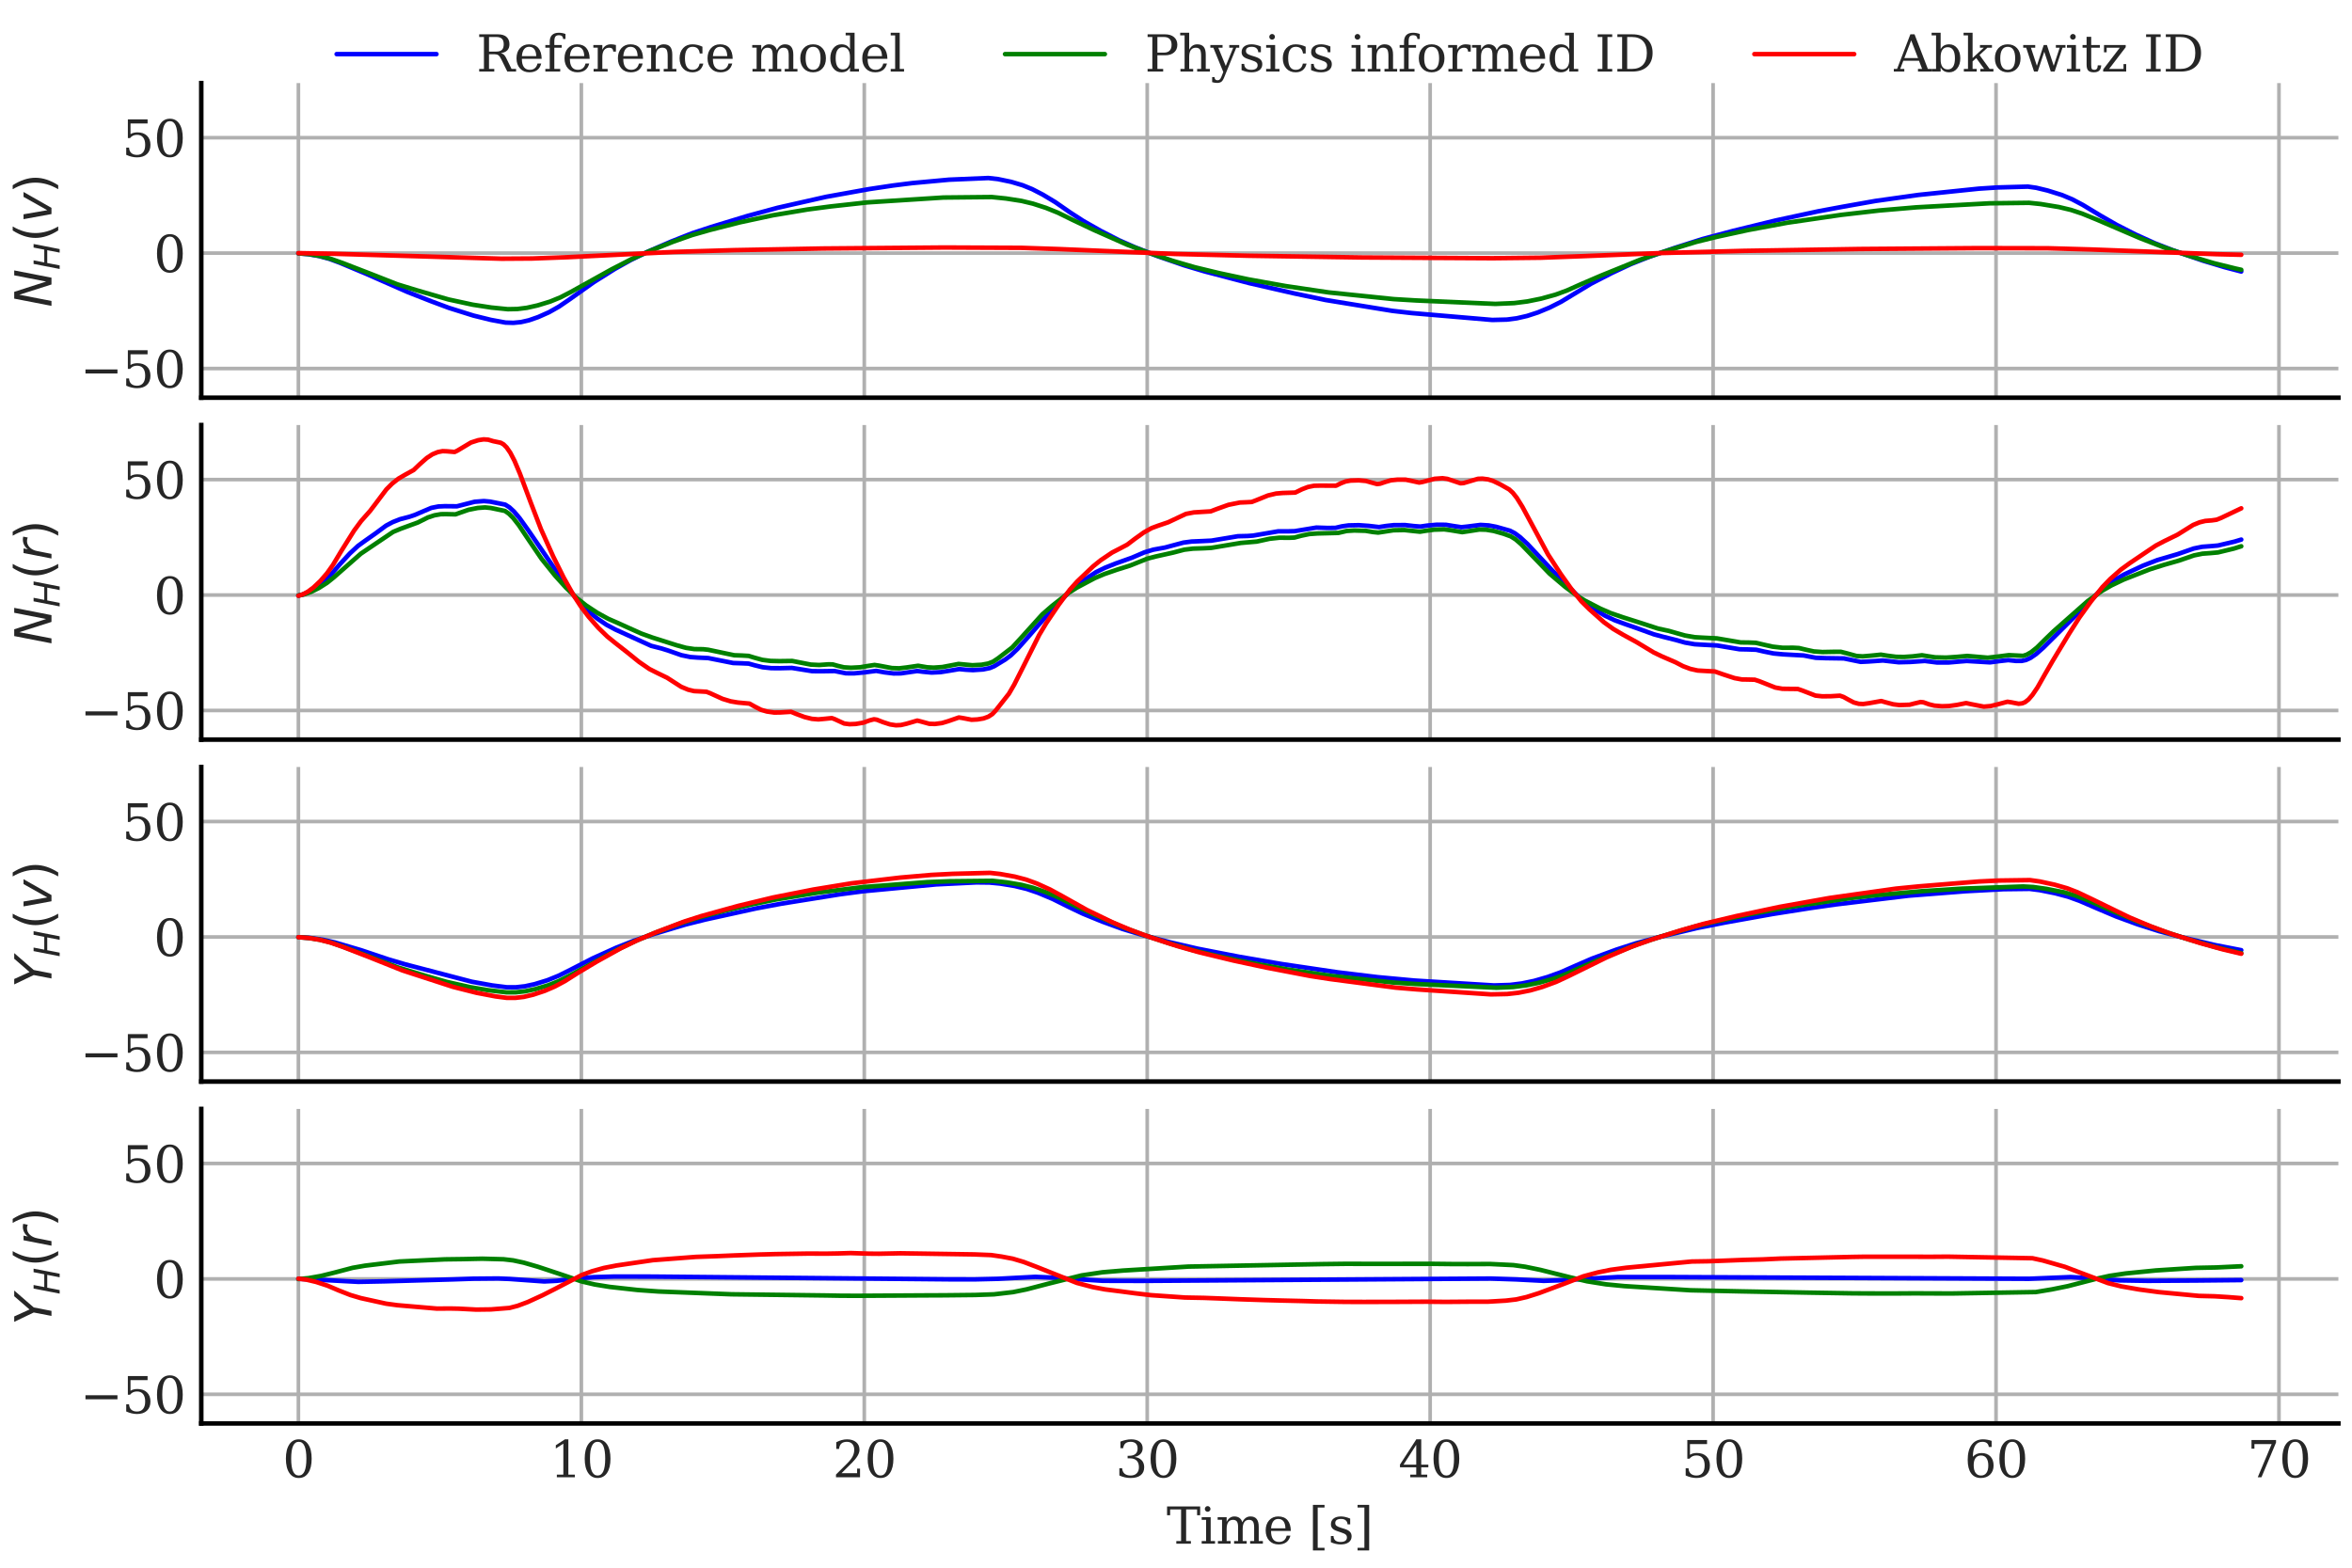 <?xml version="1.0" encoding="utf-8" standalone="no"?>
<!DOCTYPE svg PUBLIC "-//W3C//DTD SVG 1.1//EN"
  "http://www.w3.org/Graphics/SVG/1.1/DTD/svg11.dtd">
<svg xmlns:xlink="http://www.w3.org/1999/xlink" width="518.4pt" height="345.6pt" viewBox="0 0 518.4 345.6" xmlns="http://www.w3.org/2000/svg" version="1.1">
 <defs>
  <style type="text/css">*{stroke-linejoin: round; stroke-linecap: butt}</style>
 </defs>
 <g id="figure_1">
  <g id="patch_1">
   <path d="M 0 345.6 
L 518.4 345.6 
L 518.4 0 
L 0 0 
z
" style="fill: #ffffff"/>
  </g>
  <g id="axes_1">
   <g id="patch_2">
    <path d="M 44.361 87.668 
L 515.4 87.668 
L 515.4 18.323 
L 44.361 18.323 
z
" style="fill: #ffffff"/>
   </g>
   <g id="matplotlib.axis_1">
    <g id="xtick_1">
     <g id="line2d_1">
      <path d="M 65.772 87.668 
L 65.772 18.323 
" clip-path="url(#p41e9dbc082)" style="fill: none; stroke: #b0b0b0; stroke-width: 0.8; stroke-linecap: round"/>
     </g>
     <g id="line2d_2"/>
    </g>
    <g id="xtick_2">
     <g id="line2d_3">
      <path d="M 128.134 87.668 
L 128.134 18.323 
" clip-path="url(#p41e9dbc082)" style="fill: none; stroke: #b0b0b0; stroke-width: 0.8; stroke-linecap: round"/>
     </g>
     <g id="line2d_4"/>
    </g>
    <g id="xtick_3">
     <g id="line2d_5">
      <path d="M 190.495 87.668 
L 190.495 18.323 
" clip-path="url(#p41e9dbc082)" style="fill: none; stroke: #b0b0b0; stroke-width: 0.8; stroke-linecap: round"/>
     </g>
     <g id="line2d_6"/>
    </g>
    <g id="xtick_4">
     <g id="line2d_7">
      <path d="M 252.857 87.668 
L 252.857 18.323 
" clip-path="url(#p41e9dbc082)" style="fill: none; stroke: #b0b0b0; stroke-width: 0.8; stroke-linecap: round"/>
     </g>
     <g id="line2d_8"/>
    </g>
    <g id="xtick_5">
     <g id="line2d_9">
      <path d="M 315.218 87.668 
L 315.218 18.323 
" clip-path="url(#p41e9dbc082)" style="fill: none; stroke: #b0b0b0; stroke-width: 0.8; stroke-linecap: round"/>
     </g>
     <g id="line2d_10"/>
    </g>
    <g id="xtick_6">
     <g id="line2d_11">
      <path d="M 377.58 87.668 
L 377.58 18.323 
" clip-path="url(#p41e9dbc082)" style="fill: none; stroke: #b0b0b0; stroke-width: 0.8; stroke-linecap: round"/>
     </g>
     <g id="line2d_12"/>
    </g>
    <g id="xtick_7">
     <g id="line2d_13">
      <path d="M 439.941 87.668 
L 439.941 18.323 
" clip-path="url(#p41e9dbc082)" style="fill: none; stroke: #b0b0b0; stroke-width: 0.8; stroke-linecap: round"/>
     </g>
     <g id="line2d_14"/>
    </g>
    <g id="xtick_8">
     <g id="line2d_15">
      <path d="M 502.303 87.668 
L 502.303 18.323 
" clip-path="url(#p41e9dbc082)" style="fill: none; stroke: #b0b0b0; stroke-width: 0.8; stroke-linecap: round"/>
     </g>
     <g id="line2d_16"/>
    </g>
   </g>
   <g id="matplotlib.axis_2">
    <g id="ytick_1">
     <g id="line2d_17">
      <path d="M 44.361 81.241 
L 515.4 81.241 
" clip-path="url(#p41e9dbc082)" style="fill: none; stroke: #b0b0b0; stroke-width: 0.8; stroke-linecap: round"/>
     </g>
     <g id="line2d_18"/>
     <g id="text_1">
      <!-- −50 -->
      <g style="fill: #262626" transform="translate(17.646 85.42) scale(0.11 -0.11)">
       <defs>
        <path id="DejaVuSerif-2212" d="M 678 2259 
L 4684 2259 
L 4684 1753 
L 678 1753 
L 678 2259 
z
" transform="scale(0.016)"/>
        <path id="DejaVuSerif-35" d="M 3219 4666 
L 3219 4153 
L 1081 4153 
L 1081 2816 
Q 1244 2928 1461 2984 
Q 1678 3041 1947 3041 
Q 2703 3041 3140 2622 
Q 3578 2203 3578 1478 
Q 3578 738 3136 323 
Q 2694 -91 1894 -91 
Q 1572 -91 1234 -12 
Q 897 66 544 225 
L 544 1131 
L 897 1131 
Q 925 688 1179 453 
Q 1434 219 1894 219 
Q 2388 219 2653 544 
Q 2919 869 2919 1478 
Q 2919 2084 2655 2407 
Q 2391 2731 1894 2731 
Q 1613 2731 1398 2631 
Q 1184 2531 1019 2322 
L 750 2322 
L 750 4666 
L 3219 4666 
z
" transform="scale(0.016)"/>
        <path id="DejaVuSerif-30" d="M 2034 219 
Q 2513 219 2750 744 
Q 2988 1269 2988 2328 
Q 2988 3391 2750 3916 
Q 2513 4441 2034 4441 
Q 1556 4441 1318 3916 
Q 1081 3391 1081 2328 
Q 1081 1269 1318 744 
Q 1556 219 2034 219 
z
M 2034 -91 
Q 1275 -91 848 546 
Q 422 1184 422 2328 
Q 422 3475 848 4112 
Q 1275 4750 2034 4750 
Q 2797 4750 3222 4112 
Q 3647 3475 3647 2328 
Q 3647 1184 3222 546 
Q 2797 -91 2034 -91 
z
" transform="scale(0.016)"/>
       </defs>
       <use xlink:href="#DejaVuSerif-2212"/>
       <use xlink:href="#DejaVuSerif-35" x="83.789"/>
       <use xlink:href="#DejaVuSerif-30" x="147.412"/>
      </g>
     </g>
    </g>
    <g id="ytick_2">
     <g id="line2d_19">
      <path d="M 44.361 55.797 
L 515.4 55.797 
" clip-path="url(#p41e9dbc082)" style="fill: none; stroke: #b0b0b0; stroke-width: 0.8; stroke-linecap: round"/>
     </g>
     <g id="line2d_20"/>
     <g id="text_2">
      <!-- 0 -->
      <g style="fill: #262626" transform="translate(33.863 59.976) scale(0.11 -0.11)">
       <use xlink:href="#DejaVuSerif-30"/>
      </g>
     </g>
    </g>
    <g id="ytick_3">
     <g id="line2d_21">
      <path d="M 44.361 30.352 
L 515.4 30.352 
" clip-path="url(#p41e9dbc082)" style="fill: none; stroke: #b0b0b0; stroke-width: 0.8; stroke-linecap: round"/>
     </g>
     <g id="line2d_22"/>
     <g id="text_3">
      <!-- 50 -->
      <g style="fill: #262626" transform="translate(26.864 34.531) scale(0.11 -0.11)">
       <use xlink:href="#DejaVuSerif-35"/>
       <use xlink:href="#DejaVuSerif-30" x="63.623"/>
      </g>
     </g>
    </g>
    <g id="text_4">
     <!-- $N_H(v)$ -->
     <g style="fill: #262626" transform="translate(11.359 67.736) rotate(-90) scale(0.11 -0.11)">
      <defs>
       <path id="DejaVuSans-Oblique-4e" d="M 1081 4666 
L 1931 4666 
L 3219 666 
L 4000 4666 
L 4616 4666 
L 3706 0 
L 2853 0 
L 1569 4025 
L 788 0 
L 172 0 
L 1081 4666 
z
" transform="scale(0.016)"/>
       <path id="DejaVuSans-Oblique-48" d="M 1081 4666 
L 1716 4666 
L 1344 2753 
L 3634 2753 
L 4006 4666 
L 4641 4666 
L 3731 0 
L 3097 0 
L 3531 2222 
L 1241 2222 
L 806 0 
L 172 0 
L 1081 4666 
z
" transform="scale(0.016)"/>
       <path id="DejaVuSans-28" d="M 1984 4856 
Q 1566 4138 1362 3434 
Q 1159 2731 1159 2009 
Q 1159 1288 1364 580 
Q 1569 -128 1984 -844 
L 1484 -844 
Q 1016 -109 783 600 
Q 550 1309 550 2009 
Q 550 2706 781 3412 
Q 1013 4119 1484 4856 
L 1984 4856 
z
" transform="scale(0.016)"/>
       <path id="DejaVuSans-Oblique-76" d="M 459 3500 
L 1069 3500 
L 1581 525 
L 3256 3500 
L 3866 3500 
L 1875 0 
L 1100 0 
L 459 3500 
z
" transform="scale(0.016)"/>
       <path id="DejaVuSans-29" d="M 513 4856 
L 1013 4856 
Q 1481 4119 1714 3412 
Q 1947 2706 1947 2009 
Q 1947 1309 1714 600 
Q 1481 -109 1013 -844 
L 513 -844 
Q 928 -128 1133 580 
Q 1338 1288 1338 2009 
Q 1338 2731 1133 3434 
Q 928 4138 513 4856 
z
" transform="scale(0.016)"/>
      </defs>
      <use xlink:href="#DejaVuSans-Oblique-4e" transform="translate(0 0.125)"/>
      <use xlink:href="#DejaVuSans-Oblique-48" transform="translate(74.805 -16.281) scale(0.7)"/>
      <use xlink:href="#DejaVuSans-28" transform="translate(130.176 0.125)"/>
      <use xlink:href="#DejaVuSans-Oblique-76" transform="translate(169.189 0.125)"/>
      <use xlink:href="#DejaVuSans-29" transform="translate(228.369 0.125)"/>
     </g>
    </g>
   </g>
   <g id="line2d_23">
    <path d="M 65.772 55.857 
L 67.94 56.026 
L 70.294 56.436 
L 72.586 57.057 
L 74.878 57.909 
L 80.515 60.273 
L 89.868 64.388 
L 95.072 66.429 
L 98.974 67.883 
L 104.363 69.573 
L 108.204 70.52 
L 111.425 71.115 
L 113.159 71.171 
L 114.832 71.006 
L 116.566 70.61 
L 118.61 69.902 
L 121.026 68.825 
L 123.194 67.597 
L 125.486 66.03 
L 130.875 62.203 
L 135.521 59.279 
L 138.99 57.337 
L 142.706 55.522 
L 147.848 53.288 
L 152.555 51.427 
L 156.767 50.038 
L 164.758 47.605 
L 171.386 45.808 
L 182.102 43.386 
L 191.58 41.681 
L 196.845 40.891 
L 201.119 40.356 
L 209.172 39.614 
L 217.844 39.245 
L 219.95 39.48 
L 222.861 40.086 
L 225.401 40.84 
L 227.507 41.699 
L 229.861 42.915 
L 232.587 44.558 
L 235.87 46.836 
L 238.781 48.723 
L 242.621 50.903 
L 246.648 52.969 
L 250.179 54.531 
L 255.072 56.435 
L 260.957 58.475 
L 265.479 59.822 
L 275.328 62.408 
L 285.239 64.68 
L 292.176 66.137 
L 306.919 68.536 
L 311.131 69.015 
L 328.909 70.534 
L 332.13 70.452 
L 334.298 70.171 
L 336.59 69.648 
L 338.944 68.883 
L 341.607 67.778 
L 344.085 66.522 
L 346.935 64.803 
L 350.713 62.521 
L 355.235 60.191 
L 359.447 58.22 
L 363.35 56.671 
L 368.987 54.699 
L 375.119 52.737 
L 381.871 50.932 
L 391.41 48.595 
L 400.826 46.567 
L 406.215 45.566 
L 413.4 44.294 
L 422.816 42.973 
L 436.134 41.593 
L 440.222 41.327 
L 446.974 41.14 
L 448.832 41.403 
L 451.31 42.003 
L 454.469 42.989 
L 456.699 43.923 
L 459.053 45.166 
L 463.079 47.595 
L 466.548 49.585 
L 470.636 51.674 
L 474.972 53.636 
L 478.875 55.161 
L 485.565 57.467 
L 490.334 58.901 
L 493.989 59.854 
L 493.989 59.854 
" clip-path="url(#p41e9dbc082)" style="fill: none; stroke: #0000ff; stroke-linecap: round"/>
   </g>
   <g id="line2d_24">
    <path d="M 65.772 55.852 
L 68.064 56.024 
L 70.48 56.429 
L 72.896 57.058 
L 75.559 58 
L 81.568 60.322 
L 87.576 62.681 
L 91.85 63.989 
L 98.85 66.016 
L 104.177 67.167 
L 108.266 67.796 
L 111.92 68.163 
L 114.026 68.121 
L 116.132 67.856 
L 118.486 67.327 
L 121.274 66.476 
L 123.566 65.535 
L 125.919 64.316 
L 134.839 59.356 
L 139.175 57.133 
L 143.14 55.358 
L 148.343 53.296 
L 152.493 51.836 
L 156.458 50.701 
L 163.148 49.001 
L 170.333 47.463 
L 178.014 46.177 
L 183.032 45.515 
L 191.208 44.616 
L 207.933 43.545 
L 218.587 43.437 
L 221.746 43.762 
L 225.153 44.292 
L 227.693 44.901 
L 230.542 45.827 
L 233.206 46.904 
L 236.303 48.426 
L 241.011 50.656 
L 248.382 53.923 
L 253.152 55.72 
L 258.541 57.521 
L 263.373 58.927 
L 268.824 60.239 
L 275.204 61.598 
L 283.38 63.065 
L 292.858 64.466 
L 307.167 65.94 
L 312.122 66.237 
L 329.59 66.994 
L 333.741 66.817 
L 336.652 66.45 
L 339.625 65.847 
L 342.846 64.961 
L 345.386 64.029 
L 348.545 62.616 
L 352.881 60.755 
L 361.553 57.238 
L 366.633 55.523 
L 373.88 53.322 
L 378.34 52.225 
L 385.34 50.703 
L 393.95 49.099 
L 405.781 47.373 
L 414.205 46.402 
L 422.382 45.704 
L 438.549 44.82 
L 447.221 44.713 
L 449.761 44.976 
L 453.787 45.641 
L 456.451 46.275 
L 458.929 47.097 
L 462.212 48.436 
L 471.689 52.502 
L 477.078 54.587 
L 482.22 56.3 
L 487.918 58.009 
L 492.75 59.204 
L 493.989 59.476 
L 493.989 59.476 
" clip-path="url(#p41e9dbc082)" style="fill: none; stroke: #008000; stroke-linecap: round"/>
   </g>
   <g id="line2d_25">
    <path d="M 65.772 55.802 
L 73.143 55.932 
L 110.557 57.034 
L 117.309 56.988 
L 125.176 56.697 
L 148.653 55.533 
L 161.785 55.144 
L 181.359 54.781 
L 208.181 54.561 
L 225.091 54.636 
L 233.392 54.909 
L 259.036 55.986 
L 275.142 56.38 
L 300.167 56.757 
L 328.971 56.926 
L 339.625 56.81 
L 348.545 56.484 
L 366.075 55.787 
L 384.349 55.303 
L 409.931 54.893 
L 435.948 54.7 
L 451.372 54.73 
L 460.787 54.994 
L 488.6 56.038 
L 493.989 56.167 
L 493.989 56.167 
" clip-path="url(#p41e9dbc082)" style="fill: none; stroke: #ff0000; stroke-linecap: round"/>
   </g>
   <g id="patch_3">
    <path d="M 44.361 87.668 
L 44.361 18.323 
" style="fill: none; stroke: #000000; stroke-linejoin: miter; stroke-linecap: square"/>
   </g>
   <g id="patch_4">
    <path d="M 44.361 87.668 
L 515.4 87.668 
" style="fill: none; stroke: #000000; stroke-linejoin: miter; stroke-linecap: square"/>
   </g>
   <g id="legend_1">
    <g id="line2d_26">
     <path d="M 74.199 11.928 
L 85.199 11.928 
L 96.199 11.928 
" style="fill: none; stroke: #0000ff; stroke-linecap: round"/>
    </g>
    <g id="text_5">
     <!-- Reference model -->
     <g style="fill: #262626" transform="translate(104.999 15.778) scale(0.11 -0.11)">
      <defs>
       <path id="DejaVuSerif-52" d="M 3066 2316 
Q 3284 2256 3442 2114 
Q 3600 1972 3725 1716 
L 4403 331 
L 4972 331 
L 4972 0 
L 3872 0 
L 3144 1484 
Q 2934 1916 2759 2042 
Q 2584 2169 2278 2169 
L 1581 2169 
L 1581 331 
L 2241 331 
L 2241 0 
L 353 0 
L 353 331 
L 947 331 
L 947 4331 
L 353 4331 
L 353 4666 
L 2719 4666 
Q 3400 4666 3770 4341 
Q 4141 4016 4141 3419 
Q 4141 2938 3870 2661 
Q 3600 2384 3066 2316 
z
M 1581 2503 
L 2503 2503 
Q 2975 2503 3200 2726 
Q 3425 2950 3425 3419 
Q 3425 3888 3200 4109 
Q 2975 4331 2503 4331 
L 1581 4331 
L 1581 2503 
z
" transform="scale(0.016)"/>
       <path id="DejaVuSerif-65" d="M 3469 1600 
L 991 1600 
L 991 1575 
Q 991 903 1244 561 
Q 1497 219 1991 219 
Q 2369 219 2611 417 
Q 2853 616 2950 1006 
L 3413 1006 
Q 3275 459 2904 184 
Q 2534 -91 1931 -91 
Q 1203 -91 761 389 
Q 319 869 319 1663 
Q 319 2450 753 2931 
Q 1188 3413 1894 3413 
Q 2647 3413 3050 2948 
Q 3453 2484 3469 1600 
z
M 2791 1931 
Q 2772 2513 2545 2808 
Q 2319 3103 1894 3103 
Q 1497 3103 1269 2806 
Q 1041 2509 991 1931 
L 2791 1931 
z
" transform="scale(0.016)"/>
       <path id="DejaVuSerif-66" d="M 2753 4078 
L 2450 4078 
Q 2447 4313 2317 4434 
Q 2188 4556 1941 4556 
Q 1619 4556 1487 4379 
Q 1356 4203 1356 3750 
L 1356 3322 
L 2284 3322 
L 2284 2988 
L 1356 2988 
L 1356 331 
L 2094 331 
L 2094 0 
L 231 0 
L 231 331 
L 781 331 
L 781 2988 
L 231 2988 
L 231 3322 
L 781 3322 
L 781 3738 
Q 781 4294 1070 4578 
Q 1359 4863 1919 4863 
Q 2128 4863 2337 4825 
Q 2547 4788 2753 4709 
L 2753 4078 
z
" transform="scale(0.016)"/>
       <path id="DejaVuSerif-72" d="M 3059 3328 
L 3059 2497 
L 2728 2497 
Q 2713 2744 2591 2866 
Q 2469 2988 2234 2988 
Q 1809 2988 1582 2694 
Q 1356 2400 1356 1850 
L 1356 331 
L 2022 331 
L 2022 0 
L 263 0 
L 263 331 
L 781 331 
L 781 2994 
L 231 2994 
L 231 3322 
L 1356 3322 
L 1356 2731 
Q 1525 3078 1790 3245 
Q 2056 3413 2438 3413 
Q 2578 3413 2733 3391 
Q 2888 3369 3059 3328 
z
" transform="scale(0.016)"/>
       <path id="DejaVuSerif-6e" d="M 263 0 
L 263 331 
L 781 331 
L 781 2988 
L 231 2988 
L 231 3322 
L 1356 3322 
L 1356 2731 
Q 1516 3069 1770 3241 
Q 2025 3413 2363 3413 
Q 2913 3413 3172 3097 
Q 3431 2781 3431 2113 
L 3431 331 
L 3944 331 
L 3944 0 
L 2356 0 
L 2356 331 
L 2853 331 
L 2853 1931 
Q 2853 2541 2703 2767 
Q 2553 2994 2175 2994 
Q 1775 2994 1565 2701 
Q 1356 2409 1356 1850 
L 1356 331 
L 1856 331 
L 1856 0 
L 263 0 
z
" transform="scale(0.016)"/>
       <path id="DejaVuSerif-63" d="M 3291 997 
Q 3169 466 2822 187 
Q 2475 -91 1925 -91 
Q 1200 -91 759 389 
Q 319 869 319 1663 
Q 319 2459 759 2936 
Q 1200 3413 1925 3413 
Q 2241 3413 2553 3339 
Q 2866 3266 3181 3116 
L 3181 2266 
L 2847 2266 
Q 2781 2703 2561 2903 
Q 2341 3103 1931 3103 
Q 1466 3103 1228 2742 
Q 991 2381 991 1663 
Q 991 944 1227 581 
Q 1463 219 1931 219 
Q 2303 219 2525 412 
Q 2747 606 2828 997 
L 3291 997 
z
" transform="scale(0.016)"/>
       <path id="DejaVuSerif-20" transform="scale(0.016)"/>
       <path id="DejaVuSerif-6d" d="M 3316 2675 
Q 3481 3041 3739 3227 
Q 3997 3413 4341 3413 
Q 4863 3413 5119 3089 
Q 5375 2766 5375 2113 
L 5375 331 
L 5894 331 
L 5894 0 
L 4300 0 
L 4300 331 
L 4800 331 
L 4800 2047 
Q 4800 2556 4650 2772 
Q 4500 2988 4153 2988 
Q 3769 2988 3567 2697 
Q 3366 2406 3366 1850 
L 3366 331 
L 3866 331 
L 3866 0 
L 2291 0 
L 2291 331 
L 2791 331 
L 2791 2069 
Q 2791 2566 2641 2777 
Q 2491 2988 2144 2988 
Q 1759 2988 1557 2697 
Q 1356 2406 1356 1850 
L 1356 331 
L 1856 331 
L 1856 0 
L 263 0 
L 263 331 
L 781 331 
L 781 2994 
L 231 2994 
L 231 3322 
L 1356 3322 
L 1356 2731 
Q 1516 3063 1762 3238 
Q 2009 3413 2322 3413 
Q 2709 3413 2968 3220 
Q 3228 3028 3316 2675 
z
" transform="scale(0.016)"/>
       <path id="DejaVuSerif-6f" d="M 1925 219 
Q 2388 219 2623 584 
Q 2859 950 2859 1663 
Q 2859 2375 2623 2739 
Q 2388 3103 1925 3103 
Q 1463 3103 1227 2739 
Q 991 2375 991 1663 
Q 991 950 1228 584 
Q 1466 219 1925 219 
z
M 1925 -91 
Q 1200 -91 759 389 
Q 319 869 319 1663 
Q 319 2456 758 2934 
Q 1197 3413 1925 3413 
Q 2653 3413 3092 2934 
Q 3531 2456 3531 1663 
Q 3531 869 3092 389 
Q 2653 -91 1925 -91 
z
" transform="scale(0.016)"/>
       <path id="DejaVuSerif-64" d="M 3359 331 
L 3909 331 
L 3909 0 
L 2784 0 
L 2784 519 
Q 2616 206 2355 57 
Q 2094 -91 1709 -91 
Q 1097 -91 708 395 
Q 319 881 319 1663 
Q 319 2444 706 2928 
Q 1094 3413 1709 3413 
Q 2094 3413 2355 3264 
Q 2616 3116 2784 2803 
L 2784 4531 
L 2241 4531 
L 2241 4863 
L 3359 4863 
L 3359 331 
z
M 2784 1497 
L 2784 1825 
Q 2784 2422 2554 2737 
Q 2325 3053 1888 3053 
Q 1444 3053 1217 2703 
Q 991 2353 991 1663 
Q 991 975 1217 622 
Q 1444 269 1888 269 
Q 2325 269 2554 583 
Q 2784 897 2784 1497 
z
" transform="scale(0.016)"/>
       <path id="DejaVuSerif-6c" d="M 1313 331 
L 1856 331 
L 1856 0 
L 184 0 
L 184 331 
L 738 331 
L 738 4531 
L 184 4531 
L 184 4863 
L 1313 4863 
L 1313 331 
z
" transform="scale(0.016)"/>
      </defs>
      <use xlink:href="#DejaVuSerif-52"/>
      <use xlink:href="#DejaVuSerif-65" x="75.293"/>
      <use xlink:href="#DejaVuSerif-66" x="134.473"/>
      <use xlink:href="#DejaVuSerif-65" x="171.484"/>
      <use xlink:href="#DejaVuSerif-72" x="230.664"/>
      <use xlink:href="#DejaVuSerif-65" x="278.467"/>
      <use xlink:href="#DejaVuSerif-6e" x="337.646"/>
      <use xlink:href="#DejaVuSerif-63" x="402.051"/>
      <use xlink:href="#DejaVuSerif-65" x="458.057"/>
      <use xlink:href="#DejaVuSerif-20" x="517.236"/>
      <use xlink:href="#DejaVuSerif-6d" x="549.023"/>
      <use xlink:href="#DejaVuSerif-6f" x="643.848"/>
      <use xlink:href="#DejaVuSerif-64" x="704.053"/>
      <use xlink:href="#DejaVuSerif-65" x="768.066"/>
      <use xlink:href="#DejaVuSerif-6c" x="827.246"/>
     </g>
    </g>
    <g id="line2d_27">
     <path d="M 221.518 11.928 
L 232.518 11.928 
L 243.518 11.928 
" style="fill: none; stroke: #008000; stroke-linecap: round"/>
    </g>
    <g id="text_6">
     <!-- Physics informed ID -->
     <g style="fill: #262626" transform="translate(252.318 15.778) scale(0.11 -0.11)">
      <defs>
       <path id="DejaVuSerif-50" d="M 1581 2375 
L 2406 2375 
Q 2872 2375 3115 2626 
Q 3359 2878 3359 3353 
Q 3359 3831 3115 4081 
Q 2872 4331 2406 4331 
L 1581 4331 
L 1581 2375 
z
M 353 0 
L 353 331 
L 947 331 
L 947 4331 
L 353 4331 
L 353 4666 
L 2559 4666 
Q 3259 4666 3668 4311 
Q 4078 3956 4078 3353 
Q 4078 2753 3668 2397 
Q 3259 2041 2559 2041 
L 1581 2041 
L 1581 331 
L 2303 331 
L 2303 0 
L 353 0 
z
" transform="scale(0.016)"/>
       <path id="DejaVuSerif-68" d="M 263 0 
L 263 331 
L 781 331 
L 781 4531 
L 231 4531 
L 231 4863 
L 1356 4863 
L 1356 2731 
Q 1516 3069 1770 3241 
Q 2025 3413 2363 3413 
Q 2913 3413 3172 3097 
Q 3431 2781 3431 2113 
L 3431 331 
L 3944 331 
L 3944 0 
L 2356 0 
L 2356 331 
L 2853 331 
L 2853 1931 
Q 2853 2541 2704 2764 
Q 2556 2988 2175 2988 
Q 1775 2988 1565 2697 
Q 1356 2406 1356 1850 
L 1356 331 
L 1856 331 
L 1856 0 
L 263 0 
z
" transform="scale(0.016)"/>
       <path id="DejaVuSerif-79" d="M 1381 -609 
L 1600 -56 
L 359 2988 
L -19 2988 
L -19 3322 
L 1509 3322 
L 1509 2988 
L 978 2988 
L 1913 703 
L 2847 2988 
L 2350 2988 
L 2350 3322 
L 3597 3322 
L 3597 2988 
L 3225 2988 
L 1703 -750 
Q 1547 -1138 1356 -1280 
Q 1166 -1422 819 -1422 
Q 672 -1422 517 -1397 
Q 363 -1372 206 -1325 
L 206 -691 
L 500 -691 
Q 519 -903 608 -995 
Q 697 -1088 884 -1088 
Q 1056 -1088 1161 -992 
Q 1266 -897 1381 -609 
z
" transform="scale(0.016)"/>
       <path id="DejaVuSerif-73" d="M 359 184 
L 359 959 
L 691 959 
Q 703 588 923 403 
Q 1144 219 1575 219 
Q 1963 219 2166 364 
Q 2369 509 2369 788 
Q 2369 1006 2220 1140 
Q 2072 1275 1594 1428 
L 1178 1569 
Q 750 1706 558 1912 
Q 366 2119 366 2438 
Q 366 2894 700 3153 
Q 1034 3413 1625 3413 
Q 1888 3413 2178 3344 
Q 2469 3275 2778 3144 
L 2778 2419 
L 2447 2419 
Q 2434 2741 2221 2922 
Q 2009 3103 1644 3103 
Q 1281 3103 1095 2975 
Q 909 2847 909 2591 
Q 909 2381 1050 2254 
Q 1191 2128 1613 1997 
L 2069 1856 
Q 2541 1709 2748 1489 
Q 2956 1269 2956 922 
Q 2956 450 2595 179 
Q 2234 -91 1600 -91 
Q 1278 -91 972 -22 
Q 666 47 359 184 
z
" transform="scale(0.016)"/>
       <path id="DejaVuSerif-69" d="M 622 4353 
Q 622 4497 726 4603 
Q 831 4709 978 4709 
Q 1122 4709 1226 4603 
Q 1331 4497 1331 4353 
Q 1331 4206 1228 4103 
Q 1125 4000 978 4000 
Q 831 4000 726 4103 
Q 622 4206 622 4353 
z
M 1356 331 
L 1900 331 
L 1900 0 
L 231 0 
L 231 331 
L 781 331 
L 781 2988 
L 231 2988 
L 231 3322 
L 1356 3322 
L 1356 331 
z
" transform="scale(0.016)"/>
       <path id="DejaVuSerif-49" d="M 1581 331 
L 2175 331 
L 2175 0 
L 353 0 
L 353 331 
L 947 331 
L 947 4331 
L 353 4331 
L 353 4666 
L 2175 4666 
L 2175 4331 
L 1581 4331 
L 1581 331 
z
" transform="scale(0.016)"/>
       <path id="DejaVuSerif-44" d="M 1581 331 
L 2163 331 
Q 3072 331 3558 850 
Q 4044 1369 4044 2338 
Q 4044 3306 3559 3818 
Q 3075 4331 2163 4331 
L 1581 4331 
L 1581 331 
z
M 353 0 
L 353 331 
L 947 331 
L 947 4331 
L 353 4331 
L 353 4666 
L 2209 4666 
Q 3416 4666 4089 4050 
Q 4763 3434 4763 2338 
Q 4763 1238 4088 619 
Q 3413 0 2209 0 
L 353 0 
z
" transform="scale(0.016)"/>
      </defs>
      <use xlink:href="#DejaVuSerif-50"/>
      <use xlink:href="#DejaVuSerif-68" x="67.285"/>
      <use xlink:href="#DejaVuSerif-79" x="131.689"/>
      <use xlink:href="#DejaVuSerif-73" x="188.184"/>
      <use xlink:href="#DejaVuSerif-69" x="239.502"/>
      <use xlink:href="#DejaVuSerif-63" x="271.484"/>
      <use xlink:href="#DejaVuSerif-73" x="327.49"/>
      <use xlink:href="#DejaVuSerif-20" x="378.809"/>
      <use xlink:href="#DejaVuSerif-69" x="410.596"/>
      <use xlink:href="#DejaVuSerif-6e" x="442.578"/>
      <use xlink:href="#DejaVuSerif-66" x="506.982"/>
      <use xlink:href="#DejaVuSerif-6f" x="543.994"/>
      <use xlink:href="#DejaVuSerif-72" x="604.199"/>
      <use xlink:href="#DejaVuSerif-6d" x="652.002"/>
      <use xlink:href="#DejaVuSerif-65" x="746.826"/>
      <use xlink:href="#DejaVuSerif-64" x="806.006"/>
      <use xlink:href="#DejaVuSerif-20" x="870.02"/>
      <use xlink:href="#DejaVuSerif-49" x="901.807"/>
      <use xlink:href="#DejaVuSerif-44" x="941.309"/>
     </g>
    </g>
    <g id="line2d_28">
     <path d="M 386.679 11.928 
L 397.679 11.928 
L 408.679 11.928 
" style="fill: none; stroke: #ff0000; stroke-linecap: round"/>
    </g>
    <g id="text_7">
     <!-- Abkowitz ID -->
     <g style="fill: #262626" transform="translate(417.479 15.778) scale(0.11 -0.11)">
      <defs>
       <path id="DejaVuSerif-41" d="M 1281 1691 
L 2994 1691 
L 2138 3909 
L 1281 1691 
z
M -38 0 
L -38 331 
L 372 331 
L 2034 4666 
L 2559 4666 
L 4225 331 
L 4684 331 
L 4684 0 
L 2988 0 
L 2988 331 
L 3506 331 
L 3116 1356 
L 1153 1356 
L 763 331 
L 1275 331 
L 1275 0 
L -38 0 
z
" transform="scale(0.016)"/>
       <path id="DejaVuSerif-62" d="M 738 331 
L 738 4531 
L 184 4531 
L 184 4863 
L 1313 4863 
L 1313 2803 
Q 1481 3116 1742 3264 
Q 2003 3413 2388 3413 
Q 3000 3413 3387 2928 
Q 3775 2444 3775 1663 
Q 3775 881 3387 395 
Q 3000 -91 2388 -91 
Q 2003 -91 1742 57 
Q 1481 206 1313 519 
L 1313 0 
L 184 0 
L 184 331 
L 738 331 
z
M 1313 1497 
Q 1313 897 1542 583 
Q 1772 269 2209 269 
Q 2650 269 2876 622 
Q 3103 975 3103 1663 
Q 3103 2353 2876 2703 
Q 2650 3053 2209 3053 
Q 1772 3053 1542 2737 
Q 1313 2422 1313 1825 
L 1313 1497 
z
" transform="scale(0.016)"/>
       <path id="DejaVuSerif-6b" d="M 1831 0 
L 219 0 
L 219 331 
L 738 331 
L 738 4531 
L 184 4531 
L 184 4863 
L 1313 4863 
L 1313 1697 
L 2713 2988 
L 2234 2988 
L 2234 3322 
L 3738 3322 
L 3738 2988 
L 3169 2988 
L 2181 2075 
L 3444 331 
L 3922 331 
L 3922 0 
L 2284 0 
L 2284 331 
L 2759 331 
L 1766 1697 
L 1313 1275 
L 1313 331 
L 1831 331 
L 1831 0 
z
" transform="scale(0.016)"/>
       <path id="DejaVuSerif-77" d="M 3072 3322 
L 3922 728 
L 4672 2988 
L 4191 2988 
L 4191 3322 
L 5394 3322 
L 5394 2988 
L 5025 2988 
L 4038 0 
L 3559 0 
L 2741 2484 
L 1919 0 
L 1459 0 
L 475 2988 
L 103 2988 
L 103 3322 
L 1606 3322 
L 1606 2988 
L 1069 2988 
L 1813 728 
L 2669 3322 
L 3072 3322 
z
" transform="scale(0.016)"/>
       <path id="DejaVuSerif-74" d="M 691 2988 
L 184 2988 
L 184 3322 
L 691 3322 
L 691 4353 
L 1269 4353 
L 1269 3322 
L 2350 3322 
L 2350 2988 
L 1269 2988 
L 1269 878 
Q 1269 456 1350 337 
Q 1431 219 1650 219 
Q 1875 219 1978 351 
Q 2081 484 2088 781 
L 2522 781 
Q 2497 328 2275 118 
Q 2053 -91 1600 -91 
Q 1103 -91 897 129 
Q 691 350 691 878 
L 691 2988 
z
" transform="scale(0.016)"/>
       <path id="DejaVuSerif-7a" d="M 256 0 
L 256 269 
L 2338 2988 
L 691 2988 
L 691 2413 
L 359 2413 
L 359 3322 
L 3078 3322 
L 3078 3053 
L 997 331 
L 2803 331 
L 2803 934 
L 3138 934 
L 3138 0 
L 256 0 
z
" transform="scale(0.016)"/>
      </defs>
      <use xlink:href="#DejaVuSerif-41"/>
      <use xlink:href="#DejaVuSerif-62" x="72.217"/>
      <use xlink:href="#DejaVuSerif-6b" x="136.23"/>
      <use xlink:href="#DejaVuSerif-6f" x="196.826"/>
      <use xlink:href="#DejaVuSerif-77" x="257.031"/>
      <use xlink:href="#DejaVuSerif-69" x="342.627"/>
      <use xlink:href="#DejaVuSerif-74" x="374.609"/>
      <use xlink:href="#DejaVuSerif-7a" x="414.795"/>
      <use xlink:href="#DejaVuSerif-20" x="467.48"/>
      <use xlink:href="#DejaVuSerif-49" x="499.268"/>
      <use xlink:href="#DejaVuSerif-44" x="538.77"/>
     </g>
    </g>
   </g>
  </g>
  <g id="axes_2">
   <g id="patch_5">
    <path d="M 44.361 163.048 
L 515.4 163.048 
L 515.4 93.703 
L 44.361 93.703 
z
" style="fill: #ffffff"/>
   </g>
   <g id="matplotlib.axis_3">
    <g id="xtick_9">
     <g id="line2d_29">
      <path d="M 65.772 163.048 
L 65.772 93.703 
" clip-path="url(#pade673125e)" style="fill: none; stroke: #b0b0b0; stroke-width: 0.8; stroke-linecap: round"/>
     </g>
     <g id="line2d_30"/>
    </g>
    <g id="xtick_10">
     <g id="line2d_31">
      <path d="M 128.134 163.048 
L 128.134 93.703 
" clip-path="url(#pade673125e)" style="fill: none; stroke: #b0b0b0; stroke-width: 0.8; stroke-linecap: round"/>
     </g>
     <g id="line2d_32"/>
    </g>
    <g id="xtick_11">
     <g id="line2d_33">
      <path d="M 190.495 163.048 
L 190.495 93.703 
" clip-path="url(#pade673125e)" style="fill: none; stroke: #b0b0b0; stroke-width: 0.8; stroke-linecap: round"/>
     </g>
     <g id="line2d_34"/>
    </g>
    <g id="xtick_12">
     <g id="line2d_35">
      <path d="M 252.857 163.048 
L 252.857 93.703 
" clip-path="url(#pade673125e)" style="fill: none; stroke: #b0b0b0; stroke-width: 0.8; stroke-linecap: round"/>
     </g>
     <g id="line2d_36"/>
    </g>
    <g id="xtick_13">
     <g id="line2d_37">
      <path d="M 315.218 163.048 
L 315.218 93.703 
" clip-path="url(#pade673125e)" style="fill: none; stroke: #b0b0b0; stroke-width: 0.8; stroke-linecap: round"/>
     </g>
     <g id="line2d_38"/>
    </g>
    <g id="xtick_14">
     <g id="line2d_39">
      <path d="M 377.58 163.048 
L 377.58 93.703 
" clip-path="url(#pade673125e)" style="fill: none; stroke: #b0b0b0; stroke-width: 0.8; stroke-linecap: round"/>
     </g>
     <g id="line2d_40"/>
    </g>
    <g id="xtick_15">
     <g id="line2d_41">
      <path d="M 439.941 163.048 
L 439.941 93.703 
" clip-path="url(#pade673125e)" style="fill: none; stroke: #b0b0b0; stroke-width: 0.8; stroke-linecap: round"/>
     </g>
     <g id="line2d_42"/>
    </g>
    <g id="xtick_16">
     <g id="line2d_43">
      <path d="M 502.303 163.048 
L 502.303 93.703 
" clip-path="url(#pade673125e)" style="fill: none; stroke: #b0b0b0; stroke-width: 0.8; stroke-linecap: round"/>
     </g>
     <g id="line2d_44"/>
    </g>
   </g>
   <g id="matplotlib.axis_4">
    <g id="ytick_4">
     <g id="line2d_45">
      <path d="M 44.361 156.621 
L 515.4 156.621 
" clip-path="url(#pade673125e)" style="fill: none; stroke: #b0b0b0; stroke-width: 0.8; stroke-linecap: round"/>
     </g>
     <g id="line2d_46"/>
     <g id="text_8">
      <!-- −50 -->
      <g style="fill: #262626" transform="translate(17.646 160.8) scale(0.11 -0.11)">
       <use xlink:href="#DejaVuSerif-2212"/>
       <use xlink:href="#DejaVuSerif-35" x="83.789"/>
       <use xlink:href="#DejaVuSerif-30" x="147.412"/>
      </g>
     </g>
    </g>
    <g id="ytick_5">
     <g id="line2d_47">
      <path d="M 44.361 131.176 
L 515.4 131.176 
" clip-path="url(#pade673125e)" style="fill: none; stroke: #b0b0b0; stroke-width: 0.8; stroke-linecap: round"/>
     </g>
     <g id="line2d_48"/>
     <g id="text_9">
      <!-- 0 -->
      <g style="fill: #262626" transform="translate(33.863 135.355) scale(0.11 -0.11)">
       <use xlink:href="#DejaVuSerif-30"/>
      </g>
     </g>
    </g>
    <g id="ytick_6">
     <g id="line2d_49">
      <path d="M 44.361 105.731 
L 515.4 105.731 
" clip-path="url(#pade673125e)" style="fill: none; stroke: #b0b0b0; stroke-width: 0.8; stroke-linecap: round"/>
     </g>
     <g id="line2d_50"/>
     <g id="text_10">
      <!-- 50 -->
      <g style="fill: #262626" transform="translate(26.864 109.911) scale(0.11 -0.11)">
       <use xlink:href="#DejaVuSerif-35"/>
       <use xlink:href="#DejaVuSerif-30" x="63.623"/>
      </g>
     </g>
    </g>
    <g id="text_11">
     <!-- $N_H(r)$ -->
     <g style="fill: #262626" transform="translate(11.359 142.126) rotate(-90) scale(0.11 -0.11)">
      <defs>
       <path id="DejaVuSans-Oblique-72" d="M 2853 2969 
Q 2766 3016 2653 3041 
Q 2541 3066 2413 3066 
Q 1953 3066 1609 2717 
Q 1266 2369 1153 1784 
L 800 0 
L 225 0 
L 909 3500 
L 1484 3500 
L 1375 2956 
Q 1603 3259 1920 3421 
Q 2238 3584 2597 3584 
Q 2691 3584 2781 3573 
Q 2872 3563 2963 3538 
L 2853 2969 
z
" transform="scale(0.016)"/>
      </defs>
      <use xlink:href="#DejaVuSans-Oblique-4e" transform="translate(0 0.125)"/>
      <use xlink:href="#DejaVuSans-Oblique-48" transform="translate(74.805 -16.281) scale(0.7)"/>
      <use xlink:href="#DejaVuSans-28" transform="translate(130.176 0.125)"/>
      <use xlink:href="#DejaVuSans-Oblique-72" transform="translate(169.189 0.125)"/>
      <use xlink:href="#DejaVuSans-29" transform="translate(210.303 0.125)"/>
     </g>
    </g>
   </g>
   <g id="line2d_51">
    <path d="M 65.772 131.304 
L 66.887 131.019 
L 68.188 130.438 
L 69.675 129.508 
L 71.409 128.144 
L 73.02 126.592 
L 74.878 124.432 
L 77.108 122.013 
L 78.904 120.351 
L 80.453 119.224 
L 82.807 117.568 
L 85.099 115.874 
L 86.523 115.112 
L 88.196 114.453 
L 90.116 113.958 
L 91.355 113.547 
L 95.072 111.962 
L 96.62 111.654 
L 98.045 111.591 
L 100.708 111.616 
L 104.611 110.618 
L 106.655 110.464 
L 108.018 110.582 
L 111.363 111.249 
L 112.292 111.846 
L 113.283 112.759 
L 114.522 114.226 
L 116.504 116.999 
L 123.132 126.674 
L 126.477 131.291 
L 128.088 133.174 
L 129.698 134.752 
L 131.68 136.384 
L 133.662 137.724 
L 135.645 138.785 
L 143.512 142.371 
L 145.803 142.958 
L 147.228 143.401 
L 150.201 144.441 
L 152.184 144.848 
L 153.794 144.965 
L 156.086 145.071 
L 161.599 146.163 
L 163.457 146.224 
L 165.006 146.293 
L 166.369 146.673 
L 168.103 147.094 
L 170.023 147.298 
L 172.006 147.305 
L 174.545 147.245 
L 179.005 147.957 
L 180.925 147.977 
L 183.961 147.931 
L 186.438 148.429 
L 188.235 148.445 
L 190.465 148.235 
L 193.128 147.894 
L 194.925 148.218 
L 196.969 148.463 
L 198.579 148.444 
L 200.314 148.196 
L 202.172 147.927 
L 203.411 148.087 
L 205.331 148.266 
L 207.314 148.172 
L 209.296 147.857 
L 211.402 147.499 
L 212.826 147.637 
L 214.437 147.73 
L 216.667 147.583 
L 218.154 147.278 
L 219.145 146.864 
L 221.561 145.397 
L 222.799 144.471 
L 224.286 143.037 
L 226.516 140.524 
L 231.657 134.627 
L 236.303 129.816 
L 237.852 128.598 
L 241.568 126.135 
L 243.489 125.189 
L 245.904 124.223 
L 249.497 122.942 
L 252.223 121.772 
L 254.205 121.174 
L 256.807 120.701 
L 258.355 120.282 
L 260.833 119.618 
L 262.629 119.383 
L 264.983 119.282 
L 267.027 119.182 
L 272.85 118.212 
L 274.956 118.162 
L 276.195 118.074 
L 281.708 117.135 
L 283.752 117.135 
L 285.363 117.094 
L 290.132 116.307 
L 292.61 116.389 
L 294.344 116.369 
L 295.769 116.036 
L 297.256 115.823 
L 299.486 115.776 
L 301.654 115.93 
L 303.946 116.195 
L 305.494 115.954 
L 307.167 115.767 
L 309.706 115.752 
L 311.565 115.968 
L 313.051 116.083 
L 314.662 115.852 
L 316.706 115.674 
L 318.688 115.692 
L 320.423 115.976 
L 322.095 116.222 
L 323.334 116.095 
L 326.307 115.718 
L 328.104 115.826 
L 329.776 116.14 
L 332.811 116.996 
L 333.864 117.541 
L 335.041 118.416 
L 336.714 119.967 
L 339.068 122.491 
L 342.041 125.662 
L 348.917 132.539 
L 351.085 134.082 
L 353.748 135.725 
L 355.854 136.72 
L 358.084 137.542 
L 360.748 138.467 
L 364.527 139.837 
L 366.571 140.386 
L 369.296 141.068 
L 371.402 141.661 
L 373.508 142.024 
L 375.429 142.138 
L 378.464 142.296 
L 383.419 143.131 
L 385.278 143.17 
L 387.074 143.238 
L 388.809 143.635 
L 390.915 144.056 
L 393.021 144.253 
L 397.543 144.5 
L 400.206 145.011 
L 402.436 145.091 
L 406.401 145.15 
L 410.117 145.909 
L 411.728 145.834 
L 415.011 145.604 
L 418.48 145.994 
L 421.081 145.93 
L 424.24 145.708 
L 426.904 146.045 
L 429.444 146.05 
L 431.859 145.841 
L 433.47 145.711 
L 438.611 146.015 
L 440.655 145.744 
L 442.638 145.523 
L 444.372 145.71 
L 445.611 145.702 
L 446.54 145.5 
L 447.531 145.041 
L 448.77 144.192 
L 450.381 142.766 
L 458.062 135.134 
L 462.522 130.62 
L 464.194 129.179 
L 466.176 127.793 
L 468.158 126.656 
L 472.309 124.709 
L 475.468 123.479 
L 477.574 122.864 
L 479.99 122.152 
L 483.52 120.919 
L 485.379 120.54 
L 487.113 120.412 
L 488.848 120.264 
L 492.502 119.402 
L 493.989 118.954 
L 493.989 118.954 
" clip-path="url(#pade673125e)" style="fill: none; stroke: #0000ff; stroke-linecap: round"/>
   </g>
   <g id="line2d_52">
    <path d="M 65.772 131.269 
L 67.073 131.012 
L 68.56 130.484 
L 70.294 129.619 
L 72.09 128.477 
L 73.577 127.283 
L 79.524 122.063 
L 86.647 117.26 
L 88.32 116.562 
L 92.098 115.183 
L 94.328 114.07 
L 95.753 113.601 
L 97.178 113.354 
L 98.416 113.343 
L 100.399 113.392 
L 101.452 113.013 
L 103.248 112.389 
L 105.292 111.982 
L 106.903 111.86 
L 108.142 111.982 
L 111.301 112.638 
L 112.168 113.248 
L 113.097 114.174 
L 114.336 115.757 
L 116.69 119.267 
L 119.353 123.178 
L 122.327 126.875 
L 124.743 129.544 
L 127.096 131.818 
L 129.141 133.44 
L 131.618 135.078 
L 134.034 136.404 
L 136.326 137.405 
L 138.432 138.361 
L 141.405 139.69 
L 143.759 140.536 
L 149.21 142.267 
L 151.193 142.814 
L 153.051 143.092 
L 154.971 143.12 
L 156.086 143.239 
L 161.847 144.452 
L 163.519 144.509 
L 165.006 144.595 
L 166.307 144.994 
L 168.041 145.471 
L 169.838 145.701 
L 171.82 145.748 
L 174.607 145.709 
L 178.696 146.51 
L 180.554 146.601 
L 182.598 146.449 
L 183.527 146.468 
L 184.642 146.784 
L 186.005 147.109 
L 187.553 147.206 
L 189.598 147.098 
L 191.332 146.806 
L 192.757 146.591 
L 193.748 146.742 
L 196.597 147.278 
L 198.208 147.33 
L 199.818 147.142 
L 202.358 146.768 
L 204.34 147.102 
L 205.765 147.181 
L 207.685 147.052 
L 209.482 146.712 
L 211.278 146.367 
L 212.393 146.472 
L 214.313 146.654 
L 216.357 146.542 
L 217.844 146.268 
L 218.897 145.854 
L 220.012 145.108 
L 223.109 142.727 
L 224.967 140.713 
L 229.737 135.433 
L 231.905 133.55 
L 235.498 130.727 
L 237.356 129.538 
L 241.321 127.434 
L 243.427 126.543 
L 246.214 125.583 
L 249.064 124.688 
L 252.904 123.152 
L 254.762 122.673 
L 258.603 121.813 
L 261.019 121.181 
L 262.939 120.948 
L 265.169 120.874 
L 266.965 120.783 
L 273.469 119.694 
L 277 119.39 
L 279.85 118.768 
L 282.018 118.536 
L 284.062 118.559 
L 285.301 118.506 
L 286.849 118.091 
L 288.584 117.728 
L 290.38 117.598 
L 294.964 117.484 
L 296.822 117.051 
L 298.495 116.947 
L 300.972 117.016 
L 302.583 117.286 
L 303.76 117.407 
L 304.937 117.231 
L 307.105 116.897 
L 309.521 116.848 
L 311.255 117.036 
L 312.989 117.215 
L 314.29 117.003 
L 316.087 116.763 
L 318.317 116.696 
L 319.741 116.891 
L 322.281 117.312 
L 323.582 117.122 
L 326.06 116.736 
L 327.546 116.778 
L 329.219 117.05 
L 331.449 117.682 
L 332.997 118.247 
L 334.05 118.912 
L 335.289 119.987 
L 337.333 122.096 
L 341.545 126.464 
L 344.952 129.359 
L 347.678 131.391 
L 349.288 132.386 
L 352.695 134.155 
L 354.987 135.151 
L 357.713 136.086 
L 361.429 137.264 
L 365.456 138.572 
L 367.81 139.079 
L 369.296 139.508 
L 371.402 140.101 
L 373.508 140.469 
L 375.429 140.584 
L 378.402 140.729 
L 383.667 141.625 
L 385.402 141.646 
L 387.012 141.71 
L 388.561 142.074 
L 390.667 142.552 
L 392.897 142.804 
L 395.251 142.794 
L 396.49 142.861 
L 398.162 143.257 
L 399.773 143.606 
L 401.693 143.741 
L 404.047 143.694 
L 405.719 143.685 
L 406.958 143.997 
L 409.188 144.611 
L 410.551 144.698 
L 412.285 144.552 
L 414.577 144.32 
L 415.94 144.544 
L 417.922 144.796 
L 419.656 144.825 
L 421.577 144.696 
L 423.621 144.45 
L 424.674 144.625 
L 426.532 144.909 
L 428.948 144.968 
L 431.364 144.805 
L 433.594 144.603 
L 438.116 144.993 
L 439.974 144.787 
L 442.761 144.427 
L 445.921 144.581 
L 446.726 144.317 
L 447.717 143.746 
L 448.956 142.752 
L 450.752 140.969 
L 452.611 139.174 
L 460.168 132.495 
L 463.327 130.232 
L 465.371 129.058 
L 468.096 127.755 
L 473.857 125.503 
L 477.016 124.505 
L 480.237 123.587 
L 483.582 122.437 
L 485.441 122.059 
L 487.175 121.933 
L 488.848 121.785 
L 492.378 120.932 
L 493.989 120.425 
L 493.989 120.425 
" clip-path="url(#pade673125e)" style="fill: none; stroke: #008000; stroke-linecap: round"/>
   </g>
   <g id="line2d_53">
    <path d="M 65.772 131.342 
L 66.763 131.026 
L 67.878 130.424 
L 69.117 129.493 
L 70.604 128.083 
L 72.09 126.366 
L 73.391 124.532 
L 75.188 121.524 
L 78.037 116.983 
L 79.586 114.879 
L 81.568 112.642 
L 82.745 111.094 
L 85.161 107.887 
L 86.399 106.646 
L 87.824 105.513 
L 89.187 104.716 
L 91.169 103.62 
L 92.532 102.32 
L 94.08 100.957 
L 95.319 100.147 
L 96.496 99.661 
L 97.549 99.456 
L 98.478 99.49 
L 100.213 99.639 
L 100.832 99.335 
L 103.806 97.555 
L 105.416 97.04 
L 106.593 96.86 
L 107.584 96.925 
L 108.699 97.255 
L 109.69 97.462 
L 110.372 97.607 
L 110.991 97.964 
L 111.672 98.643 
L 112.478 99.811 
L 113.407 101.606 
L 114.584 104.394 
L 117 110.844 
L 119.23 116.651 
L 121.955 122.73 
L 124.247 127.343 
L 126.477 131.326 
L 128.088 133.79 
L 129.76 135.986 
L 131.866 138.39 
L 133.848 140.322 
L 135.707 141.822 
L 138.308 143.859 
L 140.848 145.913 
L 143.14 147.488 
L 144.874 148.362 
L 147.042 149.413 
L 150.139 151.405 
L 151.688 152.047 
L 152.989 152.358 
L 154.228 152.419 
L 155.714 152.504 
L 156.52 152.822 
L 159.245 154.063 
L 161.042 154.608 
L 162.652 154.878 
L 165.192 155.109 
L 166.307 155.739 
L 167.731 156.473 
L 169.032 156.854 
L 170.643 157.082 
L 171.944 157.065 
L 174.359 156.919 
L 175.474 157.382 
L 177.333 158.074 
L 178.943 158.47 
L 180.368 158.59 
L 181.731 158.469 
L 183.341 158.306 
L 183.961 158.531 
L 186.067 159.502 
L 187.244 159.652 
L 188.607 159.598 
L 190.279 159.313 
L 191.704 158.801 
L 192.633 158.566 
L 193.252 158.659 
L 194.615 159.193 
L 196.164 159.694 
L 197.464 159.89 
L 198.579 159.836 
L 199.818 159.543 
L 202.172 158.854 
L 202.916 159.036 
L 204.836 159.564 
L 206.075 159.601 
L 207.623 159.397 
L 208.986 158.987 
L 211.34 158.167 
L 212.145 158.289 
L 214.127 158.672 
L 215.428 158.604 
L 216.791 158.377 
L 217.844 157.991 
L 218.711 157.428 
L 219.454 156.641 
L 222.366 152.945 
L 223.543 150.925 
L 225.525 146.999 
L 229.056 139.953 
L 230.604 137.366 
L 233.33 133.339 
L 235.808 129.99 
L 237.418 128.195 
L 240.949 124.838 
L 242.559 123.536 
L 245.099 121.821 
L 246.834 120.925 
L 248.444 120.075 
L 250.117 118.803 
L 252.099 117.386 
L 253.833 116.418 
L 255.258 115.889 
L 257.488 115.13 
L 261.39 113.293 
L 263.125 112.961 
L 264.797 112.855 
L 266.841 112.732 
L 268.142 112.229 
L 270.744 111.295 
L 273.284 110.782 
L 274.646 110.726 
L 275.885 110.662 
L 276.814 110.307 
L 279.478 109.227 
L 281.274 108.799 
L 282.699 108.679 
L 285.486 108.587 
L 286.973 107.859 
L 288.274 107.357 
L 289.637 107.085 
L 290.999 107.052 
L 294.468 107.074 
L 295.521 106.553 
L 296.574 106.138 
L 297.689 105.943 
L 299.486 105.888 
L 301.096 106.036 
L 302.211 106.359 
L 303.512 106.714 
L 304.193 106.632 
L 305.37 106.232 
L 306.609 105.877 
L 308.034 105.737 
L 309.83 105.747 
L 311.131 106.016 
L 312.804 106.381 
L 313.547 106.245 
L 316.211 105.55 
L 317.945 105.426 
L 318.998 105.57 
L 320.175 105.962 
L 321.909 106.545 
L 322.591 106.494 
L 323.644 106.182 
L 325.75 105.557 
L 326.741 105.517 
L 327.98 105.679 
L 329.095 106.025 
L 330.705 106.802 
L 332.626 107.893 
L 333.431 108.628 
L 334.298 109.723 
L 335.537 111.712 
L 337.581 115.502 
L 341.174 122.188 
L 343.961 126.489 
L 346.253 129.714 
L 348.545 132.566 
L 350.341 134.343 
L 353.563 137.205 
L 355.607 138.671 
L 357.775 139.949 
L 360.686 141.538 
L 364.465 143.819 
L 366.199 144.658 
L 369.296 145.998 
L 370.969 146.866 
L 372.579 147.464 
L 374.19 147.82 
L 375.8 147.913 
L 377.968 148.029 
L 379.765 148.661 
L 382.304 149.491 
L 383.915 149.787 
L 385.03 149.805 
L 386.764 149.845 
L 387.755 150.171 
L 391.286 151.57 
L 392.835 151.843 
L 394.507 151.866 
L 396.242 151.883 
L 397.295 152.247 
L 400.144 153.346 
L 401.631 153.505 
L 403.551 153.484 
L 405.533 153.364 
L 406.339 153.648 
L 407.454 154.267 
L 408.569 154.85 
L 409.684 155.154 
L 410.675 155.2 
L 411.975 155.018 
L 414.639 154.544 
L 415.63 154.828 
L 417.303 155.269 
L 418.665 155.433 
L 420.895 155.359 
L 421.948 155.086 
L 423.311 154.761 
L 423.931 154.823 
L 425.231 155.285 
L 426.346 155.552 
L 428.019 155.692 
L 429.567 155.644 
L 431.364 155.394 
L 433.346 154.997 
L 434.461 155.237 
L 437.248 155.78 
L 438.735 155.651 
L 440.036 155.343 
L 442.452 154.702 
L 443.257 154.82 
L 444.93 155.145 
L 445.735 155.049 
L 446.354 154.788 
L 447.098 154.198 
L 447.965 153.2 
L 449.08 151.551 
L 450.69 148.704 
L 452.425 145.7 
L 456.017 139.744 
L 458.309 136.135 
L 460.787 132.694 
L 463.389 129.423 
L 465.123 127.635 
L 467.415 125.606 
L 469.397 124.161 
L 475.158 120.275 
L 476.954 119.332 
L 479.928 117.879 
L 483.397 115.722 
L 484.821 115.142 
L 486.06 114.839 
L 487.485 114.725 
L 488.538 114.577 
L 489.591 114.158 
L 493.989 112.061 
L 493.989 112.061 
" clip-path="url(#pade673125e)" style="fill: none; stroke: #ff0000; stroke-linecap: round"/>
   </g>
   <g id="patch_6">
    <path d="M 44.361 163.048 
L 44.361 93.703 
" style="fill: none; stroke: #000000; stroke-linejoin: miter; stroke-linecap: square"/>
   </g>
   <g id="patch_7">
    <path d="M 44.361 163.048 
L 515.4 163.048 
" style="fill: none; stroke: #000000; stroke-linejoin: miter; stroke-linecap: square"/>
   </g>
  </g>
  <g id="axes_3">
   <g id="patch_8">
    <path d="M 44.361 238.428 
L 515.4 238.428 
L 515.4 169.083 
L 44.361 169.083 
z
" style="fill: #ffffff"/>
   </g>
   <g id="matplotlib.axis_5">
    <g id="xtick_17">
     <g id="line2d_54">
      <path d="M 65.772 238.428 
L 65.772 169.083 
" clip-path="url(#pb003e03f35)" style="fill: none; stroke: #b0b0b0; stroke-width: 0.8; stroke-linecap: round"/>
     </g>
     <g id="line2d_55"/>
    </g>
    <g id="xtick_18">
     <g id="line2d_56">
      <path d="M 128.134 238.428 
L 128.134 169.083 
" clip-path="url(#pb003e03f35)" style="fill: none; stroke: #b0b0b0; stroke-width: 0.8; stroke-linecap: round"/>
     </g>
     <g id="line2d_57"/>
    </g>
    <g id="xtick_19">
     <g id="line2d_58">
      <path d="M 190.495 238.428 
L 190.495 169.083 
" clip-path="url(#pb003e03f35)" style="fill: none; stroke: #b0b0b0; stroke-width: 0.8; stroke-linecap: round"/>
     </g>
     <g id="line2d_59"/>
    </g>
    <g id="xtick_20">
     <g id="line2d_60">
      <path d="M 252.857 238.428 
L 252.857 169.083 
" clip-path="url(#pb003e03f35)" style="fill: none; stroke: #b0b0b0; stroke-width: 0.8; stroke-linecap: round"/>
     </g>
     <g id="line2d_61"/>
    </g>
    <g id="xtick_21">
     <g id="line2d_62">
      <path d="M 315.218 238.428 
L 315.218 169.083 
" clip-path="url(#pb003e03f35)" style="fill: none; stroke: #b0b0b0; stroke-width: 0.8; stroke-linecap: round"/>
     </g>
     <g id="line2d_63"/>
    </g>
    <g id="xtick_22">
     <g id="line2d_64">
      <path d="M 377.58 238.428 
L 377.58 169.083 
" clip-path="url(#pb003e03f35)" style="fill: none; stroke: #b0b0b0; stroke-width: 0.8; stroke-linecap: round"/>
     </g>
     <g id="line2d_65"/>
    </g>
    <g id="xtick_23">
     <g id="line2d_66">
      <path d="M 439.941 238.428 
L 439.941 169.083 
" clip-path="url(#pb003e03f35)" style="fill: none; stroke: #b0b0b0; stroke-width: 0.8; stroke-linecap: round"/>
     </g>
     <g id="line2d_67"/>
    </g>
    <g id="xtick_24">
     <g id="line2d_68">
      <path d="M 502.303 238.428 
L 502.303 169.083 
" clip-path="url(#pb003e03f35)" style="fill: none; stroke: #b0b0b0; stroke-width: 0.8; stroke-linecap: round"/>
     </g>
     <g id="line2d_69"/>
    </g>
   </g>
   <g id="matplotlib.axis_6">
    <g id="ytick_7">
     <g id="line2d_70">
      <path d="M 44.361 232.001 
L 515.4 232.001 
" clip-path="url(#pb003e03f35)" style="fill: none; stroke: #b0b0b0; stroke-width: 0.8; stroke-linecap: round"/>
     </g>
     <g id="line2d_71"/>
     <g id="text_12">
      <!-- −50 -->
      <g style="fill: #262626" transform="translate(17.646 236.18) scale(0.11 -0.11)">
       <use xlink:href="#DejaVuSerif-2212"/>
       <use xlink:href="#DejaVuSerif-35" x="83.789"/>
       <use xlink:href="#DejaVuSerif-30" x="147.412"/>
      </g>
     </g>
    </g>
    <g id="ytick_8">
     <g id="line2d_72">
      <path d="M 44.361 206.556 
L 515.4 206.556 
" clip-path="url(#pb003e03f35)" style="fill: none; stroke: #b0b0b0; stroke-width: 0.8; stroke-linecap: round"/>
     </g>
     <g id="line2d_73"/>
     <g id="text_13">
      <!-- 0 -->
      <g style="fill: #262626" transform="translate(33.863 210.735) scale(0.11 -0.11)">
       <use xlink:href="#DejaVuSerif-30"/>
      </g>
     </g>
    </g>
    <g id="ytick_9">
     <g id="line2d_74">
      <path d="M 44.361 181.111 
L 515.4 181.111 
" clip-path="url(#pb003e03f35)" style="fill: none; stroke: #b0b0b0; stroke-width: 0.8; stroke-linecap: round"/>
     </g>
     <g id="line2d_75"/>
     <g id="text_14">
      <!-- 50 -->
      <g style="fill: #262626" transform="translate(26.864 185.29) scale(0.11 -0.11)">
       <use xlink:href="#DejaVuSerif-35"/>
       <use xlink:href="#DejaVuSerif-30" x="63.623"/>
      </g>
     </g>
    </g>
    <g id="text_15">
     <!-- $Y_H(v)$ -->
     <g style="fill: #262626" transform="translate(11.359 217.725) rotate(-90) scale(0.11 -0.11)">
      <defs>
       <path id="DejaVuSans-Oblique-59" d="M 403 4666 
L 1081 4666 
L 1953 2747 
L 3616 4666 
L 4325 4666 
L 2209 2222 
L 1778 0 
L 1147 0 
L 1575 2222 
L 403 4666 
z
" transform="scale(0.016)"/>
      </defs>
      <use xlink:href="#DejaVuSans-Oblique-59" transform="translate(0 0.125)"/>
      <use xlink:href="#DejaVuSans-Oblique-48" transform="translate(61.084 -16.281) scale(0.7)"/>
      <use xlink:href="#DejaVuSans-28" transform="translate(116.455 0.125)"/>
      <use xlink:href="#DejaVuSans-Oblique-76" transform="translate(155.469 0.125)"/>
      <use xlink:href="#DejaVuSans-29" transform="translate(214.648 0.125)"/>
     </g>
    </g>
   </g>
   <g id="line2d_76">
    <path d="M 65.772 206.599 
L 68.374 206.762 
L 71.161 207.164 
L 73.825 207.772 
L 79.586 209.472 
L 85.594 211.489 
L 89.373 212.603 
L 103.991 216.425 
L 108.513 217.242 
L 111.734 217.648 
L 113.717 217.648 
L 115.699 217.426 
L 117.867 216.952 
L 120.654 216.096 
L 123.132 215.095 
L 125.734 213.797 
L 130.627 211.279 
L 135.769 208.95 
L 139.671 207.409 
L 144.131 205.899 
L 151.131 203.799 
L 155.529 202.703 
L 166.678 200.257 
L 172.191 199.221 
L 185.138 197.148 
L 190.279 196.472 
L 206.322 194.965 
L 215.18 194.527 
L 218.092 194.561 
L 220.446 194.785 
L 223.667 195.321 
L 226.33 195.975 
L 228.808 196.819 
L 232.029 198.177 
L 235.436 199.875 
L 238.657 201.41 
L 242.931 203.161 
L 247.391 204.778 
L 251.727 206.098 
L 257.86 207.727 
L 263.992 209.146 
L 273.036 210.905 
L 282.575 212.537 
L 294.778 214.344 
L 303.636 215.415 
L 311.751 216.164 
L 329.281 217.241 
L 332.811 217.133 
L 335.413 216.807 
L 338.139 216.241 
L 341.112 215.384 
L 343.961 214.355 
L 347.244 212.908 
L 350.899 211.323 
L 356.288 209.34 
L 360.562 207.961 
L 365.58 206.607 
L 374.128 204.568 
L 380.322 203.351 
L 390.667 201.497 
L 398.967 200.193 
L 404.542 199.394 
L 420.648 197.455 
L 433.284 196.468 
L 441.585 196.025 
L 447.345 195.955 
L 449.575 196.237 
L 452.982 196.918 
L 455.832 197.681 
L 458.371 198.597 
L 462.274 200.282 
L 466.424 202.038 
L 471.07 203.744 
L 475.901 205.283 
L 480.609 206.543 
L 488.228 208.349 
L 493.989 209.471 
L 493.989 209.471 
" clip-path="url(#pb003e03f35)" style="fill: none; stroke: #0000ff; stroke-linecap: round"/>
   </g>
   <g id="line2d_77">
    <path d="M 65.772 206.61 
L 68.064 206.775 
L 70.542 207.177 
L 72.958 207.789 
L 75.807 208.766 
L 81.568 210.925 
L 87.762 213.288 
L 93.709 215.095 
L 98.416 216.447 
L 103.558 217.61 
L 107.584 218.292 
L 111.611 218.763 
L 113.717 218.757 
L 115.761 218.53 
L 118.053 218.039 
L 120.902 217.186 
L 123.194 216.267 
L 125.548 215.078 
L 136.14 209.316 
L 140.043 207.449 
L 144.193 205.715 
L 150.016 203.546 
L 153.794 202.348 
L 159.803 200.755 
L 165.811 199.354 
L 171.076 198.284 
L 180.306 196.774 
L 190.031 195.573 
L 204.34 194.468 
L 209.296 194.277 
L 218.773 194.176 
L 221.87 194.52 
L 225.153 195.069 
L 227.693 195.715 
L 230.542 196.687 
L 233.268 197.832 
L 236.985 199.69 
L 241.444 201.767 
L 247.701 204.483 
L 252.161 206.139 
L 257.674 207.951 
L 263.001 209.482 
L 268.328 210.742 
L 275.266 212.203 
L 283.814 213.722 
L 293.229 215.117 
L 307.105 216.602 
L 311.936 216.917 
L 329.838 217.748 
L 333.555 217.586 
L 336.466 217.21 
L 339.254 216.633 
L 342.475 215.734 
L 345.076 214.78 
L 348.235 213.362 
L 352.076 211.698 
L 360.872 208.184 
L 365.765 206.561 
L 373.199 204.353 
L 377.473 203.303 
L 385.649 201.556 
L 394.383 199.961 
L 408.383 197.926 
L 413.648 197.336 
L 423.621 196.459 
L 432.541 195.897 
L 445.921 195.424 
L 448.151 195.543 
L 451 195.942 
L 454.964 196.719 
L 457.442 197.437 
L 460.23 198.497 
L 465.309 200.719 
L 471.999 203.497 
L 477.202 205.434 
L 482.529 207.136 
L 488.228 208.769 
L 493.184 209.941 
L 493.989 210.112 
L 493.989 210.112 
" clip-path="url(#pb003e03f35)" style="fill: none; stroke: #008000; stroke-linecap: round"/>
   </g>
   <g id="line2d_78">
    <path d="M 65.772 206.611 
L 68.064 206.781 
L 70.48 207.182 
L 72.896 207.806 
L 75.559 208.743 
L 81.072 210.877 
L 88.691 213.928 
L 99.841 217.553 
L 104.983 218.855 
L 109.195 219.656 
L 111.672 219.977 
L 113.593 219.982 
L 115.451 219.765 
L 117.495 219.288 
L 120.035 218.447 
L 122.265 217.491 
L 124.495 216.297 
L 127.468 214.416 
L 131.494 212.004 
L 136.822 209.049 
L 140.476 207.277 
L 144.688 205.491 
L 150.821 203.155 
L 154.599 201.945 
L 162.652 199.718 
L 170.395 197.853 
L 179.315 196.093 
L 187.615 194.738 
L 191.642 194.259 
L 198.394 193.469 
L 205.269 192.878 
L 209.977 192.639 
L 218.216 192.428 
L 220.446 192.674 
L 223.667 193.253 
L 226.206 193.922 
L 228.56 194.782 
L 231.472 196.107 
L 234.197 197.59 
L 239.586 200.613 
L 245.161 203.309 
L 249.064 204.965 
L 253.833 206.719 
L 259.47 208.558 
L 264.24 209.913 
L 271.921 211.772 
L 279.106 213.309 
L 288.769 215.155 
L 293.167 215.834 
L 307.6 217.726 
L 312.308 218.114 
L 328.599 219.21 
L 332.192 219.134 
L 334.67 218.859 
L 337.271 218.341 
L 339.935 217.576 
L 342.97 216.463 
L 345.572 215.256 
L 354.12 211.049 
L 359.571 208.726 
L 363.845 207.192 
L 370.287 205.147 
L 375.429 203.681 
L 382.676 201.956 
L 392.215 199.93 
L 403.241 197.965 
L 417.86 195.9 
L 422.94 195.401 
L 436.134 194.328 
L 440.593 194.115 
L 447.407 194.019 
L 449.575 194.322 
L 452.92 195.045 
L 455.646 195.829 
L 457.938 196.718 
L 460.973 198.164 
L 469.335 202.236 
L 474.229 204.289 
L 478.441 205.827 
L 484.945 207.902 
L 489.839 209.267 
L 493.989 210.252 
L 493.989 210.252 
" clip-path="url(#pb003e03f35)" style="fill: none; stroke: #ff0000; stroke-linecap: round"/>
   </g>
   <g id="patch_9">
    <path d="M 44.361 238.428 
L 44.361 169.083 
" style="fill: none; stroke: #000000; stroke-linejoin: miter; stroke-linecap: square"/>
   </g>
   <g id="patch_10">
    <path d="M 44.361 238.428 
L 515.4 238.428 
" style="fill: none; stroke: #000000; stroke-linejoin: miter; stroke-linecap: square"/>
   </g>
  </g>
  <g id="axes_4">
   <g id="patch_11">
    <path d="M 44.361 313.808 
L 515.4 313.808 
L 515.4 244.462 
L 44.361 244.462 
z
" style="fill: #ffffff"/>
   </g>
   <g id="matplotlib.axis_7">
    <g id="xtick_25">
     <g id="line2d_79">
      <path d="M 65.772 313.808 
L 65.772 244.462 
" clip-path="url(#p219741aeda)" style="fill: none; stroke: #b0b0b0; stroke-width: 0.8; stroke-linecap: round"/>
     </g>
     <g id="line2d_80"/>
     <g id="text_16">
      <!-- 0 -->
      <g style="fill: #262626" transform="translate(62.273 325.666) scale(0.11 -0.11)">
       <use xlink:href="#DejaVuSerif-30"/>
      </g>
     </g>
    </g>
    <g id="xtick_26">
     <g id="line2d_81">
      <path d="M 128.134 313.808 
L 128.134 244.462 
" clip-path="url(#p219741aeda)" style="fill: none; stroke: #b0b0b0; stroke-width: 0.8; stroke-linecap: round"/>
     </g>
     <g id="line2d_82"/>
     <g id="text_17">
      <!-- 10 -->
      <g style="fill: #262626" transform="translate(121.135 325.666) scale(0.11 -0.11)">
       <defs>
        <path id="DejaVuSerif-31" d="M 909 0 
L 909 331 
L 1722 331 
L 1722 4213 
L 781 3603 
L 781 4013 
L 1919 4750 
L 2350 4750 
L 2350 331 
L 3163 331 
L 3163 0 
L 909 0 
z
" transform="scale(0.016)"/>
       </defs>
       <use xlink:href="#DejaVuSerif-31"/>
       <use xlink:href="#DejaVuSerif-30" x="63.623"/>
      </g>
     </g>
    </g>
    <g id="xtick_27">
     <g id="line2d_83">
      <path d="M 190.495 313.808 
L 190.495 244.462 
" clip-path="url(#p219741aeda)" style="fill: none; stroke: #b0b0b0; stroke-width: 0.8; stroke-linecap: round"/>
     </g>
     <g id="line2d_84"/>
     <g id="text_18">
      <!-- 20 -->
      <g style="fill: #262626" transform="translate(183.496 325.666) scale(0.11 -0.11)">
       <defs>
        <path id="DejaVuSerif-32" d="M 819 3553 
L 469 3553 
L 469 4384 
Q 803 4563 1142 4656 
Q 1481 4750 1806 4750 
Q 2534 4750 2956 4397 
Q 3378 4044 3378 3438 
Q 3378 2753 2422 1800 
Q 2347 1728 2309 1691 
L 1131 513 
L 3078 513 
L 3078 1088 
L 3444 1088 
L 3444 0 
L 434 0 
L 434 341 
L 1850 1753 
Q 2319 2222 2519 2614 
Q 2719 3006 2719 3438 
Q 2719 3909 2473 4175 
Q 2228 4441 1797 4441 
Q 1350 4441 1106 4219 
Q 863 3997 819 3553 
z
" transform="scale(0.016)"/>
       </defs>
       <use xlink:href="#DejaVuSerif-32"/>
       <use xlink:href="#DejaVuSerif-30" x="63.623"/>
      </g>
     </g>
    </g>
    <g id="xtick_28">
     <g id="line2d_85">
      <path d="M 252.857 313.808 
L 252.857 244.462 
" clip-path="url(#p219741aeda)" style="fill: none; stroke: #b0b0b0; stroke-width: 0.8; stroke-linecap: round"/>
     </g>
     <g id="line2d_86"/>
     <g id="text_19">
      <!-- 30 -->
      <g style="fill: #262626" transform="translate(245.858 325.666) scale(0.11 -0.11)">
       <defs>
        <path id="DejaVuSerif-33" d="M 622 4469 
Q 988 4606 1323 4678 
Q 1659 4750 1953 4750 
Q 2638 4750 3022 4454 
Q 3406 4159 3406 3634 
Q 3406 3213 3140 2930 
Q 2875 2647 2388 2547 
Q 2963 2466 3280 2130 
Q 3597 1794 3597 1259 
Q 3597 606 3158 257 
Q 2719 -91 1894 -91 
Q 1528 -91 1179 -12 
Q 831 66 488 225 
L 488 1131 
L 838 1131 
Q 869 681 1141 450 
Q 1413 219 1906 219 
Q 2384 219 2661 495 
Q 2938 772 2938 1253 
Q 2938 1803 2653 2086 
Q 2369 2369 1819 2369 
L 1522 2369 
L 1522 2688 
L 1678 2688 
Q 2225 2688 2498 2914 
Q 2772 3141 2772 3597 
Q 2772 4006 2547 4223 
Q 2322 4441 1900 4441 
Q 1478 4441 1245 4241 
Q 1013 4041 972 3647 
L 622 3647 
L 622 4469 
z
" transform="scale(0.016)"/>
       </defs>
       <use xlink:href="#DejaVuSerif-33"/>
       <use xlink:href="#DejaVuSerif-30" x="63.623"/>
      </g>
     </g>
    </g>
    <g id="xtick_29">
     <g id="line2d_87">
      <path d="M 315.218 313.808 
L 315.218 244.462 
" clip-path="url(#p219741aeda)" style="fill: none; stroke: #b0b0b0; stroke-width: 0.8; stroke-linecap: round"/>
     </g>
     <g id="line2d_88"/>
     <g id="text_20">
      <!-- 40 -->
      <g style="fill: #262626" transform="translate(308.219 325.666) scale(0.11 -0.11)">
       <defs>
        <path id="DejaVuSerif-34" d="M 2234 1581 
L 2234 4063 
L 641 1581 
L 2234 1581 
z
M 3609 0 
L 1484 0 
L 1484 331 
L 2234 331 
L 2234 1247 
L 197 1247 
L 197 1588 
L 2241 4750 
L 2859 4750 
L 2859 1581 
L 3750 1581 
L 3750 1247 
L 2859 1247 
L 2859 331 
L 3609 331 
L 3609 0 
z
" transform="scale(0.016)"/>
       </defs>
       <use xlink:href="#DejaVuSerif-34"/>
       <use xlink:href="#DejaVuSerif-30" x="63.623"/>
      </g>
     </g>
    </g>
    <g id="xtick_30">
     <g id="line2d_89">
      <path d="M 377.58 313.808 
L 377.58 244.462 
" clip-path="url(#p219741aeda)" style="fill: none; stroke: #b0b0b0; stroke-width: 0.8; stroke-linecap: round"/>
     </g>
     <g id="line2d_90"/>
     <g id="text_21">
      <!-- 50 -->
      <g style="fill: #262626" transform="translate(370.581 325.666) scale(0.11 -0.11)">
       <use xlink:href="#DejaVuSerif-35"/>
       <use xlink:href="#DejaVuSerif-30" x="63.623"/>
      </g>
     </g>
    </g>
    <g id="xtick_31">
     <g id="line2d_91">
      <path d="M 439.941 313.808 
L 439.941 244.462 
" clip-path="url(#p219741aeda)" style="fill: none; stroke: #b0b0b0; stroke-width: 0.8; stroke-linecap: round"/>
     </g>
     <g id="line2d_92"/>
     <g id="text_22">
      <!-- 60 -->
      <g style="fill: #262626" transform="translate(432.943 325.666) scale(0.11 -0.11)">
       <defs>
        <path id="DejaVuSerif-36" d="M 2094 219 
Q 2534 219 2771 542 
Q 3009 866 3009 1472 
Q 3009 2078 2771 2401 
Q 2534 2725 2094 2725 
Q 1647 2725 1412 2412 
Q 1178 2100 1178 1509 
Q 1178 888 1415 553 
Q 1653 219 2094 219 
z
M 1075 2569 
Q 1288 2803 1556 2918 
Q 1825 3034 2163 3034 
Q 2859 3034 3264 2615 
Q 3669 2197 3669 1472 
Q 3669 763 3233 336 
Q 2797 -91 2069 -91 
Q 1278 -91 853 498 
Q 428 1088 428 2181 
Q 428 3406 931 4078 
Q 1434 4750 2350 4750 
Q 2597 4750 2869 4703 
Q 3141 4656 3425 4563 
L 3425 3794 
L 3072 3794 
Q 3034 4109 2831 4275 
Q 2628 4441 2284 4441 
Q 1678 4441 1381 3981 
Q 1084 3522 1075 2569 
z
" transform="scale(0.016)"/>
       </defs>
       <use xlink:href="#DejaVuSerif-36"/>
       <use xlink:href="#DejaVuSerif-30" x="63.623"/>
      </g>
     </g>
    </g>
    <g id="xtick_32">
     <g id="line2d_93">
      <path d="M 502.303 313.808 
L 502.303 244.462 
" clip-path="url(#p219741aeda)" style="fill: none; stroke: #b0b0b0; stroke-width: 0.8; stroke-linecap: round"/>
     </g>
     <g id="line2d_94"/>
     <g id="text_23">
      <!-- 70 -->
      <g style="fill: #262626" transform="translate(495.304 325.666) scale(0.11 -0.11)">
       <defs>
        <path id="DejaVuSerif-37" d="M 3609 4347 
L 1784 0 
L 1319 0 
L 3059 4153 
L 903 4153 
L 903 3578 
L 538 3578 
L 538 4666 
L 3609 4666 
L 3609 4347 
z
" transform="scale(0.016)"/>
       </defs>
       <use xlink:href="#DejaVuSerif-37"/>
       <use xlink:href="#DejaVuSerif-30" x="63.623"/>
      </g>
     </g>
    </g>
    <g id="text_24">
     <!-- Time [s] -->
     <g style="fill: #262626" transform="translate(257.12 340.312) scale(0.11 -0.11)">
      <defs>
       <path id="DejaVuSerif-54" d="M 1222 0 
L 1222 331 
L 1819 331 
L 1819 4294 
L 447 4294 
L 447 3566 
L 63 3566 
L 63 4666 
L 4206 4666 
L 4206 3566 
L 3822 3566 
L 3822 4294 
L 2450 4294 
L 2450 331 
L 3047 331 
L 3047 0 
L 1222 0 
z
" transform="scale(0.016)"/>
       <path id="DejaVuSerif-5b" d="M 550 4863 
L 2003 4863 
L 2003 4531 
L 1147 4531 
L 1147 -513 
L 2003 -513 
L 2003 -844 
L 550 -844 
L 550 4863 
z
" transform="scale(0.016)"/>
       <path id="DejaVuSerif-5d" d="M 1947 4863 
L 1947 -844 
L 494 -844 
L 494 -513 
L 1350 -513 
L 1350 4531 
L 494 4531 
L 494 4863 
L 1947 4863 
z
" transform="scale(0.016)"/>
      </defs>
      <use xlink:href="#DejaVuSerif-54"/>
      <use xlink:href="#DejaVuSerif-69" x="66.699"/>
      <use xlink:href="#DejaVuSerif-6d" x="98.682"/>
      <use xlink:href="#DejaVuSerif-65" x="193.506"/>
      <use xlink:href="#DejaVuSerif-20" x="252.686"/>
      <use xlink:href="#DejaVuSerif-5b" x="284.473"/>
      <use xlink:href="#DejaVuSerif-73" x="323.486"/>
      <use xlink:href="#DejaVuSerif-5d" x="374.805"/>
     </g>
    </g>
   </g>
   <g id="matplotlib.axis_8">
    <g id="ytick_10">
     <g id="line2d_95">
      <path d="M 44.361 307.381 
L 515.4 307.381 
" clip-path="url(#p219741aeda)" style="fill: none; stroke: #b0b0b0; stroke-width: 0.8; stroke-linecap: round"/>
     </g>
     <g id="line2d_96"/>
     <g id="text_25">
      <!-- −50 -->
      <g style="fill: #262626" transform="translate(17.646 311.56) scale(0.11 -0.11)">
       <use xlink:href="#DejaVuSerif-2212"/>
       <use xlink:href="#DejaVuSerif-35" x="83.789"/>
       <use xlink:href="#DejaVuSerif-30" x="147.412"/>
      </g>
     </g>
    </g>
    <g id="ytick_11">
     <g id="line2d_97">
      <path d="M 44.361 281.936 
L 515.4 281.936 
" clip-path="url(#p219741aeda)" style="fill: none; stroke: #b0b0b0; stroke-width: 0.8; stroke-linecap: round"/>
     </g>
     <g id="line2d_98"/>
     <g id="text_26">
      <!-- 0 -->
      <g style="fill: #262626" transform="translate(33.863 286.115) scale(0.11 -0.11)">
       <use xlink:href="#DejaVuSerif-30"/>
      </g>
     </g>
    </g>
    <g id="ytick_12">
     <g id="line2d_99">
      <path d="M 44.361 256.491 
L 515.4 256.491 
" clip-path="url(#p219741aeda)" style="fill: none; stroke: #b0b0b0; stroke-width: 0.8; stroke-linecap: round"/>
     </g>
     <g id="line2d_100"/>
     <g id="text_27">
      <!-- 50 -->
      <g style="fill: #262626" transform="translate(26.864 260.67) scale(0.11 -0.11)">
       <use xlink:href="#DejaVuSerif-35"/>
       <use xlink:href="#DejaVuSerif-30" x="63.623"/>
      </g>
     </g>
    </g>
    <g id="text_28">
     <!-- $Y_H(r)$ -->
     <g style="fill: #262626" transform="translate(11.359 292.115) rotate(-90) scale(0.11 -0.11)">
      <use xlink:href="#DejaVuSans-Oblique-59" transform="translate(0 0.125)"/>
      <use xlink:href="#DejaVuSans-Oblique-48" transform="translate(61.084 -16.281) scale(0.7)"/>
      <use xlink:href="#DejaVuSans-28" transform="translate(116.455 0.125)"/>
      <use xlink:href="#DejaVuSans-Oblique-72" transform="translate(155.469 0.125)"/>
      <use xlink:href="#DejaVuSans-29" transform="translate(196.582 0.125)"/>
     </g>
    </g>
   </g>
   <g id="line2d_101">
    <path d="M 65.772 281.924 
L 69.675 282.092 
L 78.966 282.588 
L 84.727 282.474 
L 99.841 282.043 
L 104.239 281.891 
L 109.814 281.841 
L 112.354 281.95 
L 119.973 282.499 
L 122.76 282.355 
L 127.034 281.86 
L 130.813 281.551 
L 135.459 281.413 
L 143.821 281.425 
L 209.172 282.03 
L 214.995 282.034 
L 219.888 281.917 
L 228.189 281.483 
L 231.472 281.625 
L 243.055 282.356 
L 251.479 282.378 
L 328.599 281.859 
L 334.236 282.051 
L 340.245 282.366 
L 343.59 282.26 
L 356.598 281.524 
L 366.757 281.523 
L 447.159 281.908 
L 456.389 281.531 
L 459.92 281.749 
L 467.167 282.264 
L 473.424 282.365 
L 484.202 282.294 
L 493.989 282.196 
L 493.989 282.196 
" clip-path="url(#p219741aeda)" style="fill: none; stroke: #0000ff; stroke-linecap: round"/>
   </g>
   <g id="line2d_102">
    <path d="M 65.772 281.97 
L 68.002 281.767 
L 70.728 281.287 
L 73.639 280.566 
L 77.727 279.492 
L 80.453 279.019 
L 88.01 278.102 
L 98.045 277.626 
L 102.071 277.573 
L 106.283 277.483 
L 110.991 277.607 
L 113.097 277.851 
L 115.451 278.357 
L 118.548 279.256 
L 123.38 280.856 
L 128.273 282.514 
L 131.061 283.162 
L 134.344 283.696 
L 140.538 284.382 
L 145.122 284.71 
L 161.227 285.328 
L 182.164 285.588 
L 185.138 285.642 
L 188.792 285.662 
L 203.597 285.572 
L 208.119 285.552 
L 214.933 285.48 
L 219.083 285.336 
L 223.295 284.848 
L 226.268 284.242 
L 231.162 282.966 
L 238.409 281.162 
L 242.993 280.475 
L 247.577 280.092 
L 261.948 279.22 
L 291.433 278.675 
L 296.636 278.61 
L 301.53 278.621 
L 305.804 278.624 
L 310.388 278.616 
L 315.777 278.613 
L 320.67 278.668 
L 323.768 278.669 
L 328.475 278.651 
L 333.555 278.898 
L 336.156 279.254 
L 339.501 279.944 
L 346.005 281.575 
L 349.784 282.464 
L 353.934 283.127 
L 357.961 283.521 
L 372.579 284.443 
L 383.853 284.687 
L 398.348 284.959 
L 402.374 285.024 
L 408.259 285.117 
L 411.79 285.14 
L 417.241 285.15 
L 422.134 285.119 
L 425.293 285.136 
L 430.249 285.148 
L 448.708 284.838 
L 452.239 284.251 
L 455.77 283.533 
L 462.026 281.915 
L 464.999 281.258 
L 468.53 280.732 
L 475.22 280.068 
L 483.954 279.505 
L 488.538 279.41 
L 493.989 279.151 
L 493.989 279.151 
" clip-path="url(#p219741aeda)" style="fill: none; stroke: #008000; stroke-linecap: round"/>
   </g>
   <g id="line2d_103">
    <path d="M 65.772 281.885 
L 67.569 282.11 
L 69.675 282.607 
L 72.214 283.439 
L 74.63 284.469 
L 77.232 285.49 
L 79.524 286.171 
L 85.099 287.397 
L 87.576 287.734 
L 96.31 288.485 
L 99.222 288.462 
L 101.08 288.501 
L 104.983 288.705 
L 108.204 288.662 
L 112.292 288.338 
L 114.088 287.871 
L 116.318 287.037 
L 119.601 285.531 
L 122.513 284.055 
L 128.273 281.056 
L 130.503 280.243 
L 133.105 279.522 
L 135.892 278.98 
L 143.883 277.808 
L 153.361 277.086 
L 157.759 276.932 
L 162.095 276.751 
L 167.422 276.56 
L 170.891 276.468 
L 178.138 276.354 
L 182.102 276.372 
L 184.518 276.331 
L 187.492 276.243 
L 191.518 276.37 
L 193.748 276.39 
L 198.456 276.292 
L 214.685 276.536 
L 218.463 276.685 
L 220.755 277.016 
L 223.233 277.485 
L 225.649 278.206 
L 228.684 279.367 
L 237.356 282.824 
L 240.887 283.751 
L 243.551 284.25 
L 247.081 284.696 
L 250.117 285.099 
L 253.647 285.519 
L 261.205 286.043 
L 265.355 286.122 
L 268.266 286.229 
L 273.469 286.432 
L 278.549 286.6 
L 282.699 286.712 
L 286.911 286.81 
L 290.318 286.91 
L 296.698 287.003 
L 300.663 287.01 
L 306.547 287.001 
L 310.759 286.98 
L 314.414 286.96 
L 318.564 287.003 
L 324.883 286.954 
L 327.98 286.956 
L 331.882 286.728 
L 334.174 286.463 
L 336.466 285.938 
L 339.192 285.079 
L 344.581 283.069 
L 348.979 281.37 
L 352.138 280.516 
L 354.987 279.934 
L 358.456 279.47 
L 372.889 278.104 
L 376.606 278.044 
L 379.393 277.942 
L 384.534 277.742 
L 388.499 277.638 
L 392.463 277.454 
L 408.321 277.088 
L 411.17 277.043 
L 417.055 277.046 
L 421.081 277.045 
L 425.355 277.061 
L 429.32 277.031 
L 447.965 277.38 
L 450.257 277.877 
L 455.15 279.282 
L 458.805 280.673 
L 464.628 282.864 
L 467.539 283.582 
L 471.441 284.263 
L 475.777 284.844 
L 484.635 285.681 
L 488.104 285.768 
L 491.14 285.955 
L 493.989 286.177 
L 493.989 286.177 
" clip-path="url(#p219741aeda)" style="fill: none; stroke: #ff0000; stroke-linecap: round"/>
   </g>
   <g id="patch_12">
    <path d="M 44.361 313.808 
L 44.361 244.462 
" style="fill: none; stroke: #000000; stroke-linejoin: miter; stroke-linecap: square"/>
   </g>
   <g id="patch_13">
    <path d="M 44.361 313.808 
L 515.4 313.808 
" style="fill: none; stroke: #000000; stroke-linejoin: miter; stroke-linecap: square"/>
   </g>
  </g>
 </g>
 <defs>
  <clipPath id="p41e9dbc082">
   <rect x="44.361" y="18.323" width="471.038" height="69.346"/>
  </clipPath>
  <clipPath id="pade673125e">
   <rect x="44.361" y="93.703" width="471.038" height="69.346"/>
  </clipPath>
  <clipPath id="pb003e03f35">
   <rect x="44.361" y="169.083" width="471.038" height="69.346"/>
  </clipPath>
  <clipPath id="p219741aeda">
   <rect x="44.361" y="244.462" width="471.038" height="69.346"/>
  </clipPath>
 </defs>
</svg>
